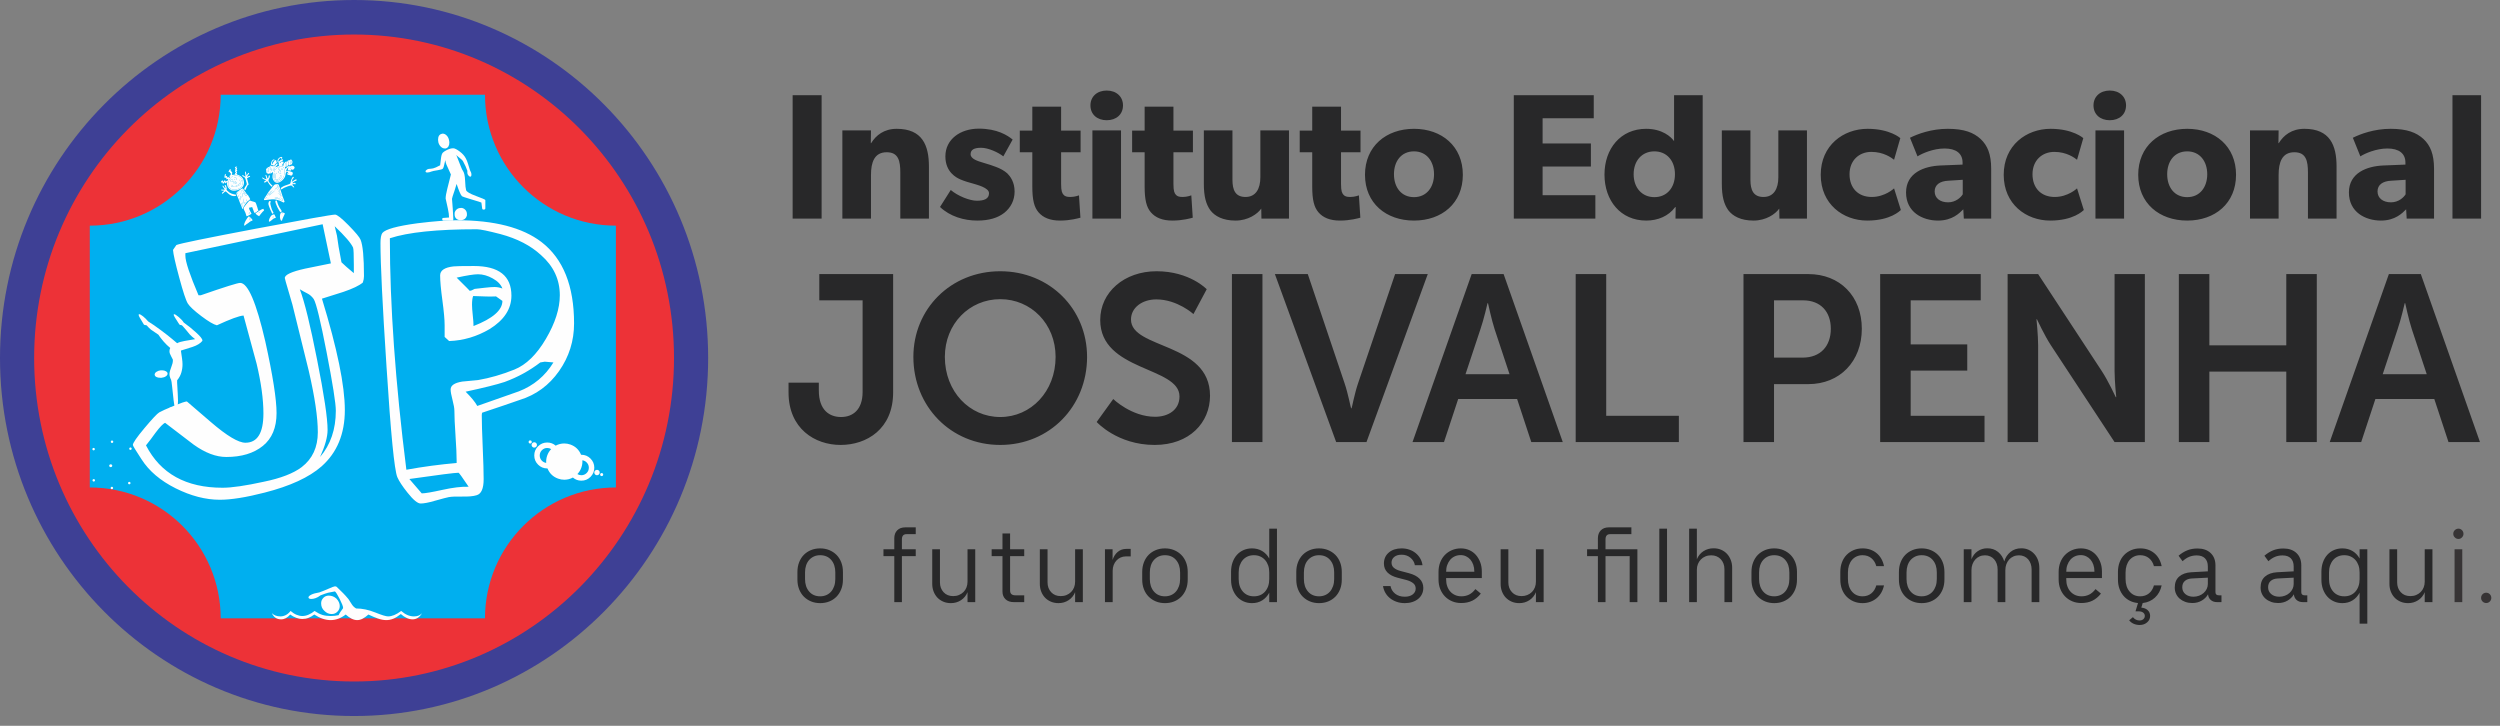 <svg width="217" height="63" viewBox="0 0 217 63" fill="none" xmlns="http://www.w3.org/2000/svg">
<rect x="0" y="0" width="217" height="63" fill="#808080" stroke="none"/>
<path fill-rule="evenodd" clip-rule="evenodd" d="M30.411 2.237C13.736 2.237 0.219 15.145 0.219 31.068C0.219 46.991 13.736 59.898 30.411 59.898C47.085 59.898 60.602 46.991 60.602 31.068C60.602 15.145 47.085 2.237 30.411 2.237Z" fill="#ED3237"/>
<path d="M61.468 31.075C61.468 13.918 47.703 0 30.734 0C13.764 0 0 13.918 0 31.075C0 48.234 13.764 62.151 30.734 62.151C47.703 62.151 61.468 48.234 61.468 31.075ZM58.504 31.075C58.504 46.579 46.067 59.154 30.734 59.154C15.401 59.154 2.964 46.579 2.964 31.075C2.964 15.572 15.401 2.997 30.734 2.997C46.067 2.997 58.504 15.572 58.504 31.075Z" fill="#3E4095"/>
<path d="M19.156 8.224C19.156 14.498 14.068 19.587 7.794 19.587C7.794 27.162 7.794 34.737 7.794 42.312C14.068 42.312 19.156 47.401 19.156 53.674C26.803 53.674 34.45 53.674 42.097 53.674C42.097 47.401 47.186 42.312 53.46 42.312C53.46 34.737 53.46 27.162 53.46 19.587C47.186 19.587 42.097 14.498 42.097 8.224C34.45 8.224 26.803 8.224 19.156 8.224Z" fill="#00AFEF"/>
<path d="M31.593 23.969C31.593 24.143 31.56 24.328 31.495 24.523C31.191 24.784 30.627 25.055 29.802 25.337C29.172 25.533 28.553 25.728 27.945 25.924C29.269 30.244 29.932 33.468 29.932 35.595C29.932 37.658 29.259 39.286 27.913 40.48C26.827 41.435 25.177 42.195 22.963 42.76C21.356 43.172 20.064 43.379 19.087 43.379C17.85 43.379 16.569 43.047 15.245 42.385C13.92 41.723 12.933 40.882 12.281 39.861C11.782 39.101 11.532 38.689 11.532 38.624C11.532 38.45 11.869 37.962 12.542 37.158C13.215 36.355 13.643 35.899 13.828 35.791C14.013 35.682 14.425 35.498 15.066 35.237C15.706 34.976 16.091 34.846 16.222 34.846C16.222 34.846 16.916 35.444 18.306 36.637C19.695 37.832 20.694 38.429 21.302 38.429C22.344 38.429 22.865 37.582 22.865 35.888C22.865 34.673 22.669 33.24 22.279 31.59C21.91 30.2 21.53 28.8 21.139 27.389C20.77 27.41 19.999 27.693 18.827 28.235C18.544 28.17 18.094 27.905 17.475 27.438C16.857 26.971 16.466 26.607 16.303 26.347C16.14 26.086 15.89 25.332 15.554 24.084C15.217 22.835 15.038 22.037 15.017 21.69L15.31 21.267C15.614 21.136 17.915 20.664 22.214 19.85C26.512 19.036 28.803 18.628 29.085 18.628C29.259 18.628 29.649 18.938 30.258 19.556C30.865 20.175 31.213 20.593 31.299 20.811C31.495 21.288 31.593 22.341 31.593 23.969ZM30.713 23.709V22.992C30.713 22.124 30.692 21.625 30.648 21.494C30.474 21.104 29.943 20.485 29.052 19.638L29.248 20.452C29.313 20.995 29.443 21.766 29.639 22.765C29.856 22.982 30.214 23.297 30.713 23.709ZM29.15 35.65C29.15 35.02 28.884 33.332 28.352 30.591C27.82 27.85 27.446 26.303 27.229 25.956C27.077 25.739 26.892 25.576 26.675 25.468C26.458 25.359 26.241 25.239 26.024 25.109C26.436 26.195 26.936 28.23 27.522 31.215C28.13 34.26 28.434 36.295 28.434 37.316C28.434 37.924 28.217 38.711 27.782 39.666C28.694 38.602 29.15 37.261 29.15 35.65ZM28.721 22.862L28.005 19.464L16.091 21.977V22.206C16.091 22.705 16.471 23.85 17.231 25.63H17.426C19.489 24.913 20.629 24.556 20.846 24.556C21.519 24.556 22.246 26.249 23.028 29.636C23.679 32.588 24.005 34.662 24.005 35.856C24.005 37.115 23.609 38.065 22.816 38.705C22.024 39.346 20.965 39.666 19.641 39.666C18.751 39.666 17.806 39.308 16.808 38.592C15.983 37.962 15.158 37.332 14.333 36.702C14.159 36.768 13.877 37.061 13.486 37.582C13.225 37.951 12.954 38.309 12.672 38.657C13.931 41.11 16.145 42.336 19.315 42.336C20.119 42.336 21.313 42.163 22.898 41.815C24.374 41.512 25.47 41.088 26.187 40.545C27.12 39.829 27.587 38.819 27.587 37.517C27.587 36.236 27.326 34.466 26.805 32.209C26.371 30.45 25.937 28.692 25.503 26.933C25.481 26.781 25.34 26.271 25.079 25.402C24.84 24.599 24.721 24.176 24.721 24.132C24.721 23.85 25.308 23.578 26.48 23.318C27.212 23.166 27.961 23.014 28.721 22.862ZM49.829 28.073C49.829 29.593 49.395 30.971 48.527 32.209C47.658 33.446 46.518 34.282 45.108 34.716C44.369 34.977 43.284 35.346 41.851 35.823C41.829 35.888 41.818 35.964 41.818 36.051C41.818 36.659 41.845 37.582 41.9 38.819C41.954 40.057 41.981 40.979 41.981 41.587C41.981 42.413 41.775 42.879 41.362 42.988C41.08 43.075 40.667 43.113 40.125 43.102C39.582 43.091 39.191 43.107 38.952 43.15C38.822 43.172 38.409 43.281 37.715 43.476C37.194 43.628 36.792 43.704 36.51 43.704C36.249 43.704 35.869 43.389 35.37 42.76C34.936 42.217 34.643 41.772 34.491 41.425C34.23 40.817 33.916 37.603 33.547 31.785C33.199 26.466 33.025 22.906 33.025 21.104C33.025 20.669 33.08 20.376 33.188 20.224C33.449 19.899 34.469 19.617 36.249 19.378C37.661 19.204 38.8 19.117 39.669 19.117C42.904 19.117 45.346 19.747 46.996 21.006C48.885 22.46 49.829 24.816 49.829 28.073ZM48.038 31.459L47.289 31.394L46.898 31.459C45.965 32.176 44.934 32.74 43.805 33.153C43.153 33.37 42.024 33.652 40.418 34C40.917 34.499 41.254 34.911 41.427 35.237C42.643 34.803 43.848 34.38 45.042 33.967C46.323 33.468 47.322 32.632 48.038 31.459ZM48.592 25.63C48.592 24.263 48.049 23.101 46.964 22.146C46.073 21.321 44.901 20.713 43.447 20.322C42.361 20.04 41.677 19.899 41.395 19.899C37.943 19.899 35.424 20.159 33.84 20.68C33.84 26.499 34.317 33.197 35.273 40.773C36.705 40.512 38.16 40.317 39.636 40.187V39.959C39.636 39.482 39.603 38.765 39.538 37.81C39.474 36.855 39.441 36.138 39.441 35.661C39.441 35.444 39.387 35.129 39.278 34.716C39.169 34.303 39.115 34 39.115 33.804C39.115 33.457 39.452 33.229 40.125 33.12C40.581 33.077 41.037 33.034 41.493 32.99C42.513 32.816 43.566 32.513 44.651 32.078C45.672 31.666 46.584 30.776 47.387 29.408C48.19 28.04 48.592 26.781 48.592 25.63ZM40.678 42.25C40.136 41.441 39.843 41.034 39.799 41.034C39.495 41.034 38.073 41.213 35.533 41.577C36.249 42.407 36.608 42.825 36.608 42.825C36.89 42.825 37.487 42.722 38.399 42.521C39.311 42.32 40.071 42.228 40.678 42.25ZM44.391 25.663C44.391 26.814 43.761 27.78 42.502 28.561C41.395 29.213 40.222 29.56 38.985 29.603L38.594 29.245C38.594 29.224 38.594 28.887 38.594 28.235C38.594 27.758 38.529 27.036 38.399 26.07C38.268 25.104 38.203 24.382 38.203 23.904C38.203 23.47 38.594 23.209 39.376 23.123C39.528 23.101 40.114 23.09 41.134 23.09C43.305 23.09 44.391 23.948 44.391 25.663ZM43.609 25.044C43.479 24.697 43.197 24.404 42.763 24.165C42.334 23.926 41.91 23.806 41.493 23.806C41.14 23.806 40.521 23.904 39.636 24.1C40.407 24.859 40.782 25.239 40.76 25.239C40.874 25.239 41.015 25.185 41.194 25.077C41.324 25.055 41.612 25.022 42.051 24.979C42.426 24.936 42.714 24.913 42.914 24.913C43.159 24.913 43.387 24.957 43.609 25.044ZM43.609 26.119L43.056 25.728C42.622 25.75 41.959 25.739 41.069 25.695C41.004 25.869 40.971 26.119 40.971 26.444C40.971 26.662 40.993 26.971 41.037 27.372C41.08 27.774 41.102 28.084 41.102 28.301C42.773 27.649 43.609 26.922 43.609 26.119Z" fill="#FEFEFE"/>
<path d="M29.296 53.084C29.425 52.955 29.49 52.794 29.49 52.601C29.49 52.379 29.393 52.164 29.199 51.956C29.005 51.785 28.786 51.699 28.542 51.699C28.348 51.699 28.188 51.765 28.062 51.898C27.937 52.03 27.874 52.186 27.874 52.365C27.874 52.637 27.967 52.855 28.154 53.02C28.334 53.206 28.545 53.299 28.79 53.299C28.998 53.299 29.167 53.227 29.296 53.084ZM31.979 53.341C32.316 53.499 32.582 53.612 32.776 53.678C33.049 53.776 33.297 53.825 33.52 53.825C33.735 53.825 33.94 53.785 34.134 53.706C34.328 53.63 34.547 53.492 34.791 53.299C35.143 53.606 35.484 53.76 35.814 53.76C35.972 53.76 36.121 53.716 36.261 53.628C36.402 53.54 36.526 53.406 36.633 53.224C36.475 53.41 36.242 53.503 35.933 53.503C35.746 53.503 35.561 53.465 35.378 53.39C35.195 53.315 35.01 53.195 34.823 53.03C34.601 53.195 34.398 53.315 34.214 53.39C34.031 53.465 33.853 53.503 33.681 53.503C33.502 53.503 33.128 53.388 32.561 53.159C31.993 52.93 31.444 52.815 30.912 52.815C30.761 52.73 30.638 52.612 30.541 52.461C30.444 52.311 30.345 52.157 30.244 51.999C30.072 51.792 29.921 51.624 29.792 51.495C29.598 51.294 29.407 51.108 29.221 50.936C29.185 50.908 29.134 50.894 29.07 50.894C29.012 50.894 28.822 50.965 28.499 51.108C28.24 51.223 27.982 51.327 27.723 51.42C27.414 51.47 27.179 51.536 27.017 51.618C26.856 51.7 26.775 51.778 26.775 51.849C26.775 51.942 26.858 51.989 27.023 51.989C27.131 51.989 27.253 51.965 27.389 51.919C27.526 51.873 27.669 51.792 27.82 51.677C28.115 51.563 28.33 51.488 28.466 51.452C28.668 51.416 28.869 51.377 29.07 51.334C29.149 51.384 29.287 51.604 29.485 51.992C29.682 52.382 29.781 52.638 29.781 52.758C29.781 52.772 29.779 52.785 29.776 52.796C29.772 52.806 29.767 52.815 29.759 52.822C29.695 52.914 29.628 53.007 29.56 53.098C29.492 53.191 29.436 53.29 29.393 53.395C29.185 53.445 28.955 53.47 28.703 53.47C28.431 53.47 28.19 53.438 27.982 53.374C27.773 53.308 27.547 53.195 27.303 53.03C27.152 53.159 26.983 53.265 26.796 53.347C26.61 53.429 26.427 53.47 26.247 53.47C26.082 53.47 25.913 53.435 25.741 53.363C25.568 53.292 25.396 53.181 25.223 53.03C25.094 53.195 24.954 53.315 24.803 53.39C24.652 53.465 24.498 53.503 24.34 53.503C24.031 53.503 23.783 53.41 23.597 53.224C23.762 53.581 24.031 53.76 24.405 53.76C24.685 53.76 24.947 53.621 25.191 53.341C25.363 53.467 25.541 53.564 25.724 53.63C25.908 53.696 26.075 53.728 26.225 53.728C26.419 53.728 26.603 53.696 26.775 53.63C26.947 53.564 27.116 53.467 27.281 53.341C27.77 53.664 28.244 53.825 28.703 53.825C29.149 53.825 29.584 53.664 30.007 53.341C30.366 53.664 30.697 53.825 30.998 53.825C31.164 53.825 31.323 53.784 31.478 53.701C31.632 53.619 31.799 53.499 31.979 53.341Z" fill="#FEFEFE"/>
<path d="M38.337 11.619C38.35 11.612 38.365 11.608 38.381 11.604C38.396 11.601 38.414 11.6 38.433 11.6C38.547 11.6 38.655 11.649 38.757 11.747C38.858 11.846 38.928 11.971 38.966 12.123C38.979 12.193 38.989 12.244 38.995 12.276C39.001 12.308 39.004 12.34 39.004 12.371C39.004 12.644 38.903 12.816 38.699 12.885H38.595C38.48 12.885 38.373 12.838 38.271 12.739C38.169 12.642 38.096 12.517 38.052 12.367L38.023 12.139C38.023 11.842 38.128 11.669 38.337 11.619ZM40.426 13.736C40.503 13.869 40.568 14.031 40.625 14.222C40.682 14.412 40.739 14.597 40.795 14.775C40.877 14.908 40.919 15.035 40.919 15.155C40.919 15.276 40.885 15.336 40.817 15.336C40.768 15.336 40.714 15.3 40.655 15.227C40.597 15.153 40.566 15.082 40.566 15.013V14.822C40.516 14.676 40.463 14.546 40.409 14.431C40.355 14.317 40.281 14.168 40.185 13.984C40.154 13.927 40.065 13.841 39.919 13.727C39.747 13.594 39.642 13.501 39.605 13.451C39.674 13.628 39.807 13.965 40.004 14.46C40.068 14.631 40.131 14.762 40.195 14.851C40.297 14.997 40.355 15.273 40.371 15.679C40.387 16.085 40.416 16.36 40.457 16.503C40.498 16.646 40.787 16.816 41.323 17.013C41.86 17.209 42.128 17.327 42.128 17.365V18.079C42.128 18.156 42.078 18.193 41.976 18.193C41.9 18.193 41.858 18.159 41.852 18.089L41.785 17.584C41.785 17.571 41.511 17.484 40.962 17.322C40.412 17.16 40.122 17.06 40.09 17.022C40.033 16.965 39.965 16.841 39.885 16.65C39.806 16.46 39.722 16.232 39.633 15.965C39.595 16.111 39.541 16.289 39.471 16.498C39.312 16.955 39.233 17.209 39.233 17.26C39.246 17.406 39.268 17.694 39.3 18.123C39.331 18.554 39.347 18.835 39.347 18.966C39.347 19.03 39.346 19.071 39.342 19.093C39.339 19.116 39.331 19.136 39.319 19.156H38.509C38.426 19.156 38.385 19.113 38.385 19.026C38.385 18.954 38.414 18.917 38.471 18.917L38.976 18.879C38.976 18.676 38.944 18.428 38.881 18.136C38.817 17.844 38.75 17.543 38.681 17.232C38.681 17.047 38.728 16.768 38.823 16.393C39.02 15.606 39.125 15.19 39.138 15.146C38.922 14.676 38.792 14.387 38.747 14.279C38.703 14.171 38.671 14.044 38.652 13.898C38.633 13.949 38.604 14.071 38.566 14.265C38.528 14.458 38.487 14.582 38.442 14.636C38.398 14.69 38.241 14.738 37.971 14.779C37.701 14.82 37.533 14.855 37.466 14.884C37.399 14.913 37.333 14.935 37.266 14.95C37.2 14.966 37.144 14.974 37.099 14.974C36.992 14.974 36.938 14.943 36.938 14.879C36.938 14.822 36.98 14.768 37.066 14.717C37.152 14.667 37.274 14.641 37.433 14.641C37.522 14.641 37.658 14.603 37.843 14.527C37.957 14.476 38.077 14.415 38.204 14.346C38.23 14.124 38.257 13.903 38.285 13.684C38.314 13.465 38.368 13.317 38.447 13.241C38.526 13.165 38.645 13.089 38.804 13.012C39.007 12.917 39.185 12.87 39.338 12.87C39.465 12.87 39.65 12.962 39.896 13.146C40.142 13.33 40.319 13.527 40.426 13.736ZM39.871 19.108C39.598 19.044 39.461 18.878 39.461 18.608V18.473C39.493 18.346 39.558 18.243 39.654 18.166C39.75 18.089 39.862 18.051 39.99 18.051H40.106C40.233 18.082 40.336 18.146 40.412 18.241C40.49 18.337 40.528 18.448 40.528 18.574V18.698C40.452 18.971 40.274 19.108 39.995 19.108H39.871Z" fill="#FEFEFE"/>
<path d="M13.423 32.525C13.423 32.429 13.473 32.347 13.575 32.277C13.677 32.207 13.8 32.162 13.947 32.143H14.07C14.197 32.143 14.308 32.172 14.403 32.227C14.499 32.285 14.547 32.35 14.547 32.424C14.547 32.513 14.499 32.591 14.403 32.659C14.308 32.729 14.181 32.772 14.023 32.791H13.918C13.778 32.791 13.664 32.769 13.575 32.723C13.486 32.677 13.435 32.61 13.423 32.525ZM12.137 27.583C12.067 27.464 12.032 27.377 12.032 27.321C12.032 27.308 12.037 27.299 12.046 27.293C12.056 27.286 12.067 27.28 12.08 27.273C12.15 27.273 12.262 27.335 12.418 27.459C12.573 27.583 12.721 27.731 12.861 27.9C13.165 28.085 13.534 28.338 13.965 28.661C14.34 28.94 14.664 29.192 14.937 29.421C15.083 29.546 15.229 29.67 15.375 29.791C15.508 29.715 15.716 29.651 15.999 29.6C16.282 29.549 16.594 29.495 16.937 29.438C16.753 29.299 16.597 29.162 16.471 29.029C16.242 28.743 16.032 28.496 15.842 28.286C15.797 28.235 15.746 28.21 15.689 28.21H15.651C15.607 28.191 15.578 28.175 15.566 28.162L15.185 27.561C15.109 27.433 15.07 27.351 15.07 27.313C15.089 27.288 15.105 27.273 15.118 27.273C15.188 27.273 15.318 27.356 15.511 27.518C15.704 27.68 15.851 27.84 15.953 27.999C16.351 28.285 16.702 28.567 17.005 28.847C17.378 29.183 17.566 29.415 17.566 29.542V29.589C17.393 29.805 17.107 29.98 16.709 30.113C16.375 30.221 16.042 30.326 15.709 30.427V30.485C15.74 30.694 15.77 30.899 15.799 31.099C15.828 31.299 15.842 31.475 15.842 31.628C15.842 31.875 15.807 32.115 15.737 32.347C15.669 32.579 15.546 32.801 15.375 33.01V33.229C15.375 33.343 15.392 33.664 15.429 34.191C15.444 34.4 15.451 34.594 15.451 34.772C15.451 34.962 15.435 35.153 15.403 35.343C15.403 35.426 15.375 35.467 15.318 35.467H14.794C14.762 35.467 14.737 35.464 14.718 35.458C14.699 35.451 14.68 35.442 14.661 35.429C14.699 35.404 14.734 35.388 14.766 35.382C14.867 35.35 15.001 35.334 15.165 35.334C15.109 35.099 15.035 34.526 14.947 33.618C14.909 33.235 14.877 33.02 14.851 32.969C14.756 32.785 14.709 32.616 14.709 32.464C14.709 32.329 14.775 32.088 14.909 31.739C14.972 31.574 15.004 31.443 15.004 31.348V31.215C14.989 31.169 14.937 31.067 14.847 30.908C14.755 30.75 14.709 30.61 14.709 30.489C14.709 30.394 14.731 30.299 14.775 30.203C14.572 30.039 14.378 29.848 14.194 29.636C14.01 29.423 13.861 29.227 13.747 29.05C13.347 28.781 13.131 28.635 13.099 28.61C12.984 28.515 12.861 28.391 12.727 28.238C12.708 28.232 12.685 28.227 12.656 28.224C12.627 28.221 12.604 28.216 12.585 28.21C12.54 28.21 12.508 28.197 12.489 28.172L12.137 27.583Z" fill="#FEFEFE"/>
<path fill-rule="evenodd" clip-rule="evenodd" d="M9.61 40.301C9.538 40.301 9.478 40.356 9.478 40.424C9.478 40.492 9.538 40.547 9.61 40.547C9.684 40.547 9.743 40.492 9.743 40.424C9.743 40.356 9.684 40.301 9.61 40.301Z" fill="#FEFEFE"/>
<path fill-rule="evenodd" clip-rule="evenodd" d="M11.222 41.824C11.281 41.824 11.329 41.872 11.329 41.931C11.329 41.99 11.281 42.038 11.222 42.038C11.163 42.038 11.115 41.99 11.115 41.931C11.115 41.872 11.163 41.824 11.222 41.824Z" fill="#FEFEFE"/>
<path fill-rule="evenodd" clip-rule="evenodd" d="M11.322 38.84C11.382 38.84 11.43 38.888 11.43 38.947C11.43 39.006 11.382 39.054 11.322 39.054C11.264 39.054 11.216 39.006 11.216 38.947C11.216 38.888 11.264 38.84 11.322 38.84Z" fill="#FEFEFE"/>
<path fill-rule="evenodd" clip-rule="evenodd" d="M9.724 38.236C9.783 38.236 9.831 38.284 9.831 38.343C9.831 38.402 9.783 38.45 9.724 38.45C9.665 38.45 9.617 38.402 9.617 38.343C9.617 38.284 9.665 38.236 9.724 38.236Z" fill="#FEFEFE"/>
<path fill-rule="evenodd" clip-rule="evenodd" d="M8.137 41.584C8.197 41.584 8.245 41.633 8.245 41.692C8.245 41.751 8.197 41.799 8.137 41.799C8.078 41.799 8.03 41.751 8.03 41.692C8.03 41.633 8.078 41.584 8.137 41.584Z" fill="#FEFEFE"/>
<path fill-rule="evenodd" clip-rule="evenodd" d="M9.711 42.252C9.77 42.252 9.818 42.3 9.818 42.359C9.818 42.418 9.77 42.466 9.711 42.466C9.652 42.466 9.604 42.418 9.604 42.359C9.604 42.3 9.652 42.252 9.711 42.252Z" fill="#FEFEFE"/>
<path fill-rule="evenodd" clip-rule="evenodd" d="M8.125 38.878C8.184 38.878 8.232 38.926 8.232 38.985C8.232 39.044 8.184 39.092 8.125 39.092C8.066 39.092 8.018 39.044 8.018 38.985C8.018 38.926 8.066 38.878 8.125 38.878Z" fill="#FEFEFE"/>
<path fill-rule="evenodd" clip-rule="evenodd" d="M25.028 15.114C25.008 15.022 25.009 15.06 25.086 15.024C25.065 15.188 25.095 14.998 25.028 15.114ZM24.7 14.921C24.698 15.228 24.61 15.482 24.35 15.665C23.641 16.163 23.592 14.889 24.005 14.614C24.154 14.515 24.302 14.377 24.54 14.467C24.675 14.519 24.702 14.77 24.7 14.921ZM25.201 14.693C25.21 14.592 25.192 14.63 25.253 14.583C25.252 14.617 25.265 14.603 25.25 14.639C25.229 14.687 25.245 14.654 25.201 14.693ZM23.465 14.983C23.463 14.921 23.456 14.947 23.482 14.905C23.483 14.905 23.518 14.899 23.507 14.948C23.494 15.005 23.494 14.952 23.465 14.983ZM25.329 14.542C25.295 14.45 25.321 14.51 25.329 14.478C25.331 14.482 25.344 14.476 25.341 14.511C25.341 14.516 25.329 14.542 25.329 14.542ZM24.854 14.439C24.838 14.335 24.815 14.282 24.769 14.209C24.79 14.159 24.813 14.108 24.9 14.107C24.893 14.236 24.853 14.303 24.888 14.464C25.117 14.367 24.905 14.097 25.076 13.996C25.037 14.095 24.989 14.243 25.06 14.353C25.171 14.368 25.138 14.322 25.21 14.297C25.288 14.27 25.303 14.312 25.356 14.195C25.429 14.032 25.365 13.923 25.269 13.84C25.127 13.874 25.203 13.911 25.078 13.915C24.983 13.919 24.961 13.967 24.935 14.034C24.682 14.019 24.823 14.069 24.611 14.21L24.619 14.374L24.458 14.359L24.511 14.283C24.529 14.258 24.519 14.275 24.535 14.247C24.55 14.222 24.54 14.233 24.553 14.207C24.608 14.101 24.642 14.149 24.588 14.03C24.398 14.004 24.401 14.1 24.288 14.157C24.279 14.05 24.342 14.066 24.439 14.014C24.686 13.881 24.558 13.73 24.324 13.919C24.225 13.999 24.276 14.031 24.148 14.021C24.152 13.877 24.252 13.72 24.421 13.696C24.391 13.762 24.396 13.741 24.423 13.791C24.477 13.769 24.484 13.783 24.496 13.721C24.545 13.468 23.976 13.732 24.098 14.08L24.204 14.111C24.199 14.161 24.2 14.222 24.197 14.266C24.187 14.417 24.192 14.288 24.239 14.389L23.897 14.528C23.928 14.408 24.152 14.329 24.087 14.201C24.063 14.178 24.028 14.197 24.003 14.216C23.925 14.271 23.893 14.39 23.816 14.448C23.804 14.237 23.952 14.237 24.029 14.1C24.023 13.973 24.034 14.107 24.01 14.052C23.948 13.915 24.018 13.988 23.954 13.884C23.733 13.95 23.677 14.217 23.623 14.268C23.584 14.222 23.608 14.136 23.629 14.071C23.654 13.994 23.672 13.953 23.76 13.918C23.801 13.877 23.708 13.908 23.769 13.921C23.847 13.938 23.861 13.885 23.807 13.846C23.613 13.788 23.475 14.193 23.547 14.309C23.619 14.427 23.707 14.242 23.746 14.375C23.775 14.473 23.691 14.419 23.615 14.418C23.503 14.418 23.605 14.44 23.504 14.364C23.41 14.396 23.394 14.451 23.37 14.532C23.297 14.507 23.336 14.496 23.263 14.499C23.155 14.643 23.298 14.534 23.099 14.658C23.074 14.85 23.078 15.033 23.28 15.078C23.361 15.095 23.312 15.087 23.37 15.064C23.505 15.011 23.47 15.101 23.595 15.009C23.68 14.947 23.604 14.972 23.702 14.93C23.7 15.15 23.575 15.328 23.712 15.605C23.987 16.158 24.552 15.703 24.71 15.392C24.855 15.11 24.716 14.915 24.981 14.909C25.021 14.908 25.01 14.908 25.034 14.916C24.998 14.988 24.887 15.025 24.972 15.186C25.059 15.194 25.058 15.162 25.144 15.206C25.215 15.243 25.237 15.251 25.345 15.228C25.56 14.883 25.242 14.911 25.046 14.836C24.928 14.791 24.919 14.851 24.821 14.89C24.804 14.776 24.814 14.884 24.834 14.836L24.897 14.677C24.942 14.602 24.976 14.579 25.041 14.512C25.028 14.561 24.981 14.67 24.992 14.723C25.007 14.803 25.008 14.795 25.137 14.803C25.193 14.806 25.193 14.811 25.252 14.807C25.282 14.766 25.303 14.712 25.327 14.657C25.385 14.72 25.33 14.704 25.406 14.755L25.486 14.693C25.719 14.489 25.41 14.347 25.298 14.393C25.224 14.422 25.252 14.446 25.158 14.438C25.09 14.432 25.069 14.402 24.989 14.445C24.919 14.483 24.819 14.618 24.802 14.662C24.765 14.602 24.728 14.556 24.722 14.478C24.794 14.493 24.816 14.48 24.854 14.439ZM23.723 14.851C23.746 14.742 23.784 14.662 23.772 14.527C23.796 14.549 23.773 14.522 23.806 14.566L23.85 14.628C23.85 14.625 23.856 14.635 23.859 14.639C23.815 14.716 23.788 14.784 23.723 14.851ZM23.575 14.857C23.549 14.744 23.564 14.668 23.6 14.589C23.619 14.715 23.647 14.775 23.575 14.857ZM23.202 14.969C23.132 14.883 23.131 14.796 23.177 14.71L23.202 14.969ZM23.303 14.766C23.296 14.671 23.247 14.732 23.287 14.585C23.405 14.656 23.346 14.84 23.314 14.89C23.288 14.932 23.317 14.894 23.273 14.932C23.249 14.832 23.308 14.841 23.303 14.766ZM24.762 14.315C24.775 14.381 24.785 14.335 24.757 14.389C24.736 14.352 24.744 14.353 24.762 14.315ZM23.441 14.782C23.419 14.649 23.432 14.53 23.494 14.447C23.548 14.516 23.478 14.723 23.441 14.782ZM25.185 14.013C25.208 13.985 25.225 13.95 25.271 13.935C25.349 14.064 25.289 14.138 25.242 14.209C25.193 14.153 25.211 14.106 25.185 14.013Z" fill="#FEFEFE"/>
<path fill-rule="evenodd" clip-rule="evenodd" d="M24.485 17.222L24.576 17.428C24.491 17.416 24.427 17.365 24.335 17.346L24.407 17.277C24.442 17.253 24.454 17.245 24.485 17.222ZM24.122 17.158C24.112 17.178 24.077 17.178 24.138 17.244C24.265 17.218 24.247 17.182 24.346 17.149C24.329 17.178 24.316 17.189 24.296 17.221C24.281 17.248 24.296 17.225 24.28 17.259C24.26 17.302 24.279 17.275 24.251 17.309C24.111 17.236 23.928 17.24 23.829 17.192C23.88 17.145 23.884 17.189 23.95 17.161C23.987 17.146 23.994 17.113 24.055 17.094C24.053 17.098 24.009 17.097 24.054 17.142C24.086 17.175 24.036 17.167 24.122 17.158ZM23.239 17.255C23.245 17.233 23.239 17.231 23.261 17.215C23.3 17.185 23.275 17.205 23.301 17.195L23.239 17.255ZM23.039 17.261C23.07 17.159 23.067 17.145 23.191 17.11L23.039 17.261ZM24.342 16.777C24.365 16.855 24.437 16.979 24.407 17.049C24.361 17.045 24.388 17.067 24.373 17.029L24.365 16.986C24.364 16.982 24.361 16.976 24.36 16.971C24.346 16.922 24.364 17 24.349 16.941L24.332 16.861L24.232 16.88C24.314 16.79 24.264 16.826 24.342 16.777ZM24.178 16.372C24.213 16.355 24.202 16.369 24.223 16.369L24.326 16.747C24.209 16.733 24.203 16.797 24.102 16.845C24.168 16.781 24.242 16.75 24.275 16.651C24.214 16.617 24.225 16.628 24.151 16.645C24.183 16.624 24.207 16.591 24.236 16.569C24.2 16.504 24.235 16.531 24.168 16.492C24.105 16.456 24.104 16.488 24.09 16.466C24.085 16.459 24.077 16.463 24.071 16.462L24.178 16.372ZM23.35 16.914C23.483 16.831 23.698 16.639 23.911 16.503L23.402 16.959C23.377 16.941 23.368 16.931 23.35 16.914ZM23.377 16.658C23.54 16.675 23.446 16.652 23.685 16.506C23.608 16.581 23.512 16.666 23.431 16.747C23.381 16.797 23.336 16.824 23.302 16.866C23.242 16.941 23.296 16.897 23.265 16.943C23.247 16.97 23.222 16.979 23.19 16.993C23.248 16.884 23.333 16.771 23.377 16.658ZM24.037 16.278C24.143 16.201 24.096 16.2 24.052 16.139C24.092 16.1 24.055 16.137 24.077 16.099C24.078 16.096 24.084 16.093 24.084 16.086C24.085 16.079 24.089 16.077 24.093 16.072L24.176 16.252L23.818 16.471C23.863 16.424 23.894 16.39 23.953 16.341C23.986 16.314 24.002 16.303 24.037 16.278ZM22.919 17.366C23.001 17.396 23.622 17.255 23.877 17.314C24.022 17.347 24.14 17.367 24.271 17.414C24.405 17.462 24.544 17.569 24.636 17.58L24.701 17.508C24.684 17.408 24.572 17.175 24.53 17.054C24.475 16.898 24.425 16.727 24.376 16.567C24.321 16.384 24.283 16.265 24.211 16.096C24.165 15.989 24.16 15.98 24.041 15.986C23.794 15.998 23.847 16.001 23.555 16.351L23.305 16.663C23.223 16.775 23.175 16.894 23.094 17.002C23.038 17.078 22.885 17.28 22.919 17.366Z" fill="#FEFEFE"/>
<path fill-rule="evenodd" clip-rule="evenodd" d="M20.317 15.976C20.282 15.911 20.287 15.778 20.282 15.696C20.377 15.71 20.513 15.794 20.576 15.872C20.558 15.89 20.571 15.883 20.538 15.901L20.317 15.976ZM20.985 15.682C20.982 15.687 20.975 15.687 20.974 15.694C20.973 15.707 20.927 15.716 20.915 15.807C20.893 15.977 20.923 16.022 20.613 16.155C20.309 16.285 20.349 16.214 20.158 16.194C20.069 16.184 20.055 16.235 20.064 16.049C20.143 16.057 20.095 16.049 20.146 16.085C20.191 16.117 20.225 16.181 20.386 16.156C20.486 16.141 20.651 16.062 20.722 16.005C21.032 15.755 20.676 15.601 20.836 15.607C20.871 15.608 20.956 15.658 20.985 15.682ZM20.204 15.76C20.108 15.788 20.025 15.809 20.004 15.699C19.988 15.61 20.042 15.576 20.122 15.557C20.217 15.61 20.237 15.647 20.204 15.76ZM20.305 15.454C20.34 15.429 20.385 15.404 20.438 15.39L20.504 15.436C20.535 15.532 20.552 15.62 20.428 15.627C20.336 15.632 20.311 15.542 20.305 15.454ZM21.074 15.896C21.112 15.498 20.785 15.251 20.502 15.238C20.406 15.233 20.262 15.258 20.198 15.291C20.051 15.365 19.844 15.659 19.818 15.812C19.662 16.736 21.007 16.603 21.074 15.896Z" fill="#FEFEFE"/>
<path fill-rule="evenodd" clip-rule="evenodd" d="M21.598 18.577C21.597 18.539 21.602 18.516 21.614 18.481C21.638 18.409 21.615 18.45 21.661 18.402L21.705 18.526L21.598 18.577ZM21.399 18.773C21.456 18.778 21.771 18.613 21.831 18.558C21.78 18.41 21.621 18.224 21.61 18.034L21.889 17.975L22.073 18.468C22.144 18.487 22.162 18.456 22.179 18.449C22.216 18.434 22.257 18.424 22.269 18.416C22.333 18.369 22.271 18.337 22.353 18.321C22.353 18.321 22.413 18.322 22.431 18.319C22.425 18.286 22.229 17.618 22.178 17.575C22.134 17.537 21.925 17.482 21.86 17.465C21.685 17.417 21.717 17.343 21.554 17.517C21.483 17.592 21.176 17.968 21.155 18.021C21.119 18.117 21.214 18.297 21.264 18.385C21.341 18.521 21.346 18.646 21.399 18.773Z" fill="#FEFEFE"/>
<path fill-rule="evenodd" clip-rule="evenodd" d="M21.248 17.525L21.295 17.598L21.201 17.718L21.248 17.525ZM21.371 17.475L21.428 17.287C21.448 17.382 21.437 17.423 21.371 17.475ZM21.041 17.925C21.007 17.842 20.942 17.717 20.942 17.639C21.036 17.653 20.894 17.693 21.058 17.647L21.186 17.203C21.176 17.471 21.087 17.651 21.075 17.78C21.065 17.881 21.119 17.886 21.041 17.925ZM21.145 16.574L21.442 17.02C21.386 17.028 21.369 16.951 21.307 17.016C21.278 16.903 21.265 16.96 21.241 16.887C21.226 16.84 21.235 16.796 21.205 16.72C21.076 16.771 21.064 16.954 21.019 17.076C21.001 17.126 20.993 17.163 20.967 17.21C20.984 17.03 21.091 16.76 21.145 16.574ZM20.836 17.41C20.78 17.275 20.798 17.216 20.891 17.041L20.927 16.989C20.917 17.122 20.844 17.304 20.836 17.41ZM20.718 17.096C20.668 17.038 20.683 17.045 20.712 16.974L20.77 16.851C20.759 16.926 20.735 17.003 20.718 17.096ZM21.049 16.454L21.128 16.567C20.918 16.506 20.96 16.754 20.854 16.897C20.881 16.797 20.898 16.763 20.938 16.679C21.025 16.497 20.957 16.512 21.049 16.454ZM20.549 16.782C20.578 16.752 20.601 16.727 20.646 16.701L20.602 16.861L20.549 16.782ZM20.724 16.677C20.701 16.619 20.704 16.648 20.759 16.625C20.75 16.702 20.755 16.659 20.724 16.677ZM21.068 18.123C21.13 18.085 21.08 18.107 21.121 17.998C21.137 17.956 21.162 17.929 21.187 17.888C21.243 17.797 21.268 17.749 21.336 17.663C21.515 17.44 21.424 17.509 21.615 17.387L21.669 17.337C21.682 17.324 21.703 17.302 21.718 17.287C21.698 17.229 21.658 17.162 21.621 17.104C21.593 17.061 21.596 17.071 21.572 17.023C21.528 16.935 21.58 16.993 21.51 16.936C21.395 16.843 21.363 16.753 21.272 16.625C21.001 16.25 21.111 16.298 20.679 16.592C20.426 16.763 20.498 16.775 20.718 17.306C20.773 17.442 20.821 17.619 20.88 17.727C20.941 17.838 20.964 17.928 20.999 18.035C21.032 18.138 20.989 18.101 21.068 18.123Z" fill="#FEFEFE"/>
<path fill-rule="evenodd" clip-rule="evenodd" d="M23.839 15.037L24.003 15.007C23.991 15.094 23.985 15.047 23.94 15.118C23.874 15.223 23.908 15.449 23.964 15.565C24.09 15.603 24.153 15.578 24.231 15.483C24.352 15.336 24.311 15.28 24.347 15.215C24.42 15.244 24.448 15.254 24.48 15.336C24.255 15.518 24.402 15.446 24.287 15.555C24.086 15.744 23.854 15.678 23.831 15.353C23.827 15.299 23.835 15.044 23.839 15.037ZM24.137 14.952C24.156 14.916 24.269 14.753 24.292 14.752C24.343 14.749 24.396 15.005 24.401 15.064C24.287 15.076 24.233 15.011 24.137 14.952ZM24.476 14.621C24.524 14.664 24.544 14.755 24.463 14.759C24.373 14.763 24.395 14.669 24.476 14.621ZM24.149 14.642C24.207 14.439 24.425 14.609 24.228 14.725C24.177 14.701 24.178 14.712 24.149 14.642ZM24.7 14.921C24.702 14.77 24.675 14.519 24.54 14.467C24.302 14.376 24.154 14.514 24.005 14.614C23.592 14.889 23.641 16.162 24.35 15.665C24.61 15.481 24.698 15.228 24.7 14.921Z" fill="#FEFEFE"/>
<path fill-rule="evenodd" clip-rule="evenodd" d="M21.074 15.896C21.007 16.603 19.662 16.736 19.818 15.812C19.844 15.659 20.051 15.365 20.198 15.292C20.262 15.258 20.406 15.233 20.502 15.238C20.785 15.251 21.112 15.498 21.074 15.896ZM20.386 14.53C20.415 14.623 20.415 14.587 20.468 14.643C20.441 14.702 20.444 14.695 20.394 14.74C20.466 14.908 20.421 14.755 20.396 14.902L20.478 14.964C20.416 15.064 20.354 15.02 20.432 15.139C20.307 15.159 20.252 15.188 20.13 15.177L20.16 14.951L20.085 14.894C20.033 14.806 20.134 14.816 19.991 14.8C20.012 14.755 20.051 14.738 20.02 14.696C19.951 14.604 19.836 14.873 19.84 14.926C19.846 14.93 19.832 14.964 19.961 14.919L19.952 15.03L20.053 15.042C19.989 15.33 20.006 15.148 19.899 15.289C19.922 15.356 19.944 15.328 19.994 15.348C19.935 15.388 19.93 15.398 19.905 15.456C19.859 15.422 19.901 15.467 19.869 15.417C19.86 15.402 19.85 15.372 19.844 15.357L19.717 15.412C19.712 15.282 19.728 15.235 19.581 15.309C19.582 15.209 19.627 15.173 19.576 15.087C19.502 15.12 19.495 15.242 19.487 15.322C19.47 15.482 19.519 15.443 19.634 15.41C19.65 15.492 19.629 15.503 19.676 15.577C19.745 15.561 19.756 15.525 19.796 15.531C19.843 15.689 19.673 15.701 19.58 15.763C19.561 15.678 19.573 15.694 19.524 15.648C19.413 15.689 19.447 15.732 19.374 15.8L19.325 15.651C19.191 15.679 19.091 15.937 19.287 15.806L19.349 15.953C19.466 15.912 19.41 15.881 19.496 15.816L19.536 15.861C19.587 15.915 19.506 15.877 19.598 15.913C19.713 15.846 19.622 15.816 19.727 15.785C19.648 16.081 19.8 16.373 20.067 16.508C20.414 16.684 21.423 16.381 21.124 15.585C21.054 15.399 20.863 15.251 20.686 15.19C20.556 15.146 20.6 15.172 20.53 15.06L20.585 14.967C20.553 14.914 20.556 14.91 20.512 14.887C20.544 14.847 20.562 14.845 20.602 14.799C20.578 14.721 20.579 14.768 20.527 14.703C20.581 14.652 20.575 14.688 20.585 14.611C20.547 14.571 20.593 14.615 20.545 14.582L20.491 14.546C20.518 14.534 20.501 14.548 20.535 14.53L20.588 14.493C20.513 14.419 20.46 14.47 20.386 14.53Z" fill="#FEFEFE"/>
<path fill-rule="evenodd" clip-rule="evenodd" d="M25.492 15.973C25.592 15.956 25.606 15.997 25.653 15.943C25.641 15.905 25.653 15.899 25.598 15.888C25.564 15.881 25.52 15.893 25.48 15.899L25.378 15.907C25.459 15.731 25.692 15.712 25.745 15.654C25.754 15.635 25.789 15.68 25.748 15.602C25.683 15.481 25.368 15.779 25.319 15.791C25.35 15.737 25.348 15.642 25.383 15.565C25.454 15.406 25.547 15.521 25.479 15.345C25.372 15.358 25.336 15.463 25.283 15.601C25.204 15.81 25.238 15.795 25.209 15.897C25.175 16.021 24.785 16.038 24.486 16.235C24.385 16.301 24.356 16.312 24.388 16.441C24.483 16.432 24.555 16.349 24.662 16.301C24.771 16.251 25.22 16.061 25.309 16.112C25.412 16.172 25.404 16.263 25.543 16.274C25.514 16.122 25.414 16.134 25.356 16.029L25.492 15.973Z" fill="#FEFEFE"/>
<path fill-rule="evenodd" clip-rule="evenodd" d="M21.309 15.331C21.182 15.312 21.136 15.182 21.016 15.191C21.037 15.335 21.158 15.327 21.241 15.412C21.308 15.481 21.34 15.664 21.374 15.773C21.444 15.999 21.437 15.987 21.346 16.128C21.28 16.228 21.082 16.445 21.298 16.507C21.333 16.467 21.381 16.311 21.415 16.243C21.54 15.987 21.482 16.11 21.584 16.02L21.442 15.477C21.485 15.447 21.532 15.412 21.589 15.385C21.695 15.336 21.712 15.372 21.706 15.273C21.608 15.239 21.563 15.317 21.455 15.354C21.469 15.192 21.644 15.129 21.624 15.014C21.553 14.989 21.538 15.03 21.5 15.084C21.464 15.134 21.433 15.176 21.401 15.225L21.329 14.879C21.186 14.933 21.331 15.127 21.309 15.331Z" fill="#FEFEFE"/>
<path fill-rule="evenodd" clip-rule="evenodd" d="M19.507 16.46C19.395 16.501 19.261 16.416 19.183 16.479C19.22 16.571 19.287 16.53 19.475 16.549C19.422 16.653 19.2 16.709 19.283 16.809C19.344 16.851 19.407 16.684 19.593 16.607C19.679 16.663 20.005 17.085 20.395 17.016C20.478 17.001 20.488 17 20.506 16.934C20.457 16.877 20.518 16.912 20.424 16.892C20.168 16.835 19.976 16.807 19.728 16.553C19.576 16.398 19.751 16.51 19.637 16.182C19.601 16.076 19.599 16.06 19.501 16.066C19.513 16.153 19.517 16.137 19.548 16.212C19.594 16.321 19.572 16.28 19.57 16.316L19.562 16.352C19.557 16.349 19.55 16.339 19.549 16.343C19.539 16.384 19.416 16.119 19.327 16.103C19.274 16.201 19.416 16.268 19.507 16.46Z" fill="#FEFEFE"/>
<path fill-rule="evenodd" clip-rule="evenodd" d="M21.8 19.079L21.72 19.12C21.701 19.102 21.721 19.133 21.687 19.086L21.642 19C21.622 18.955 21.608 18.924 21.601 18.883C21.657 18.891 21.767 19.005 21.8 19.079ZM21.199 19.588C21.308 19.574 21.306 19.505 21.472 19.411C21.658 19.306 21.579 19.278 21.931 19.122C21.893 19.012 21.681 18.816 21.608 18.775C21.494 18.815 21.119 19.438 21.199 19.588Z" fill="#FEFEFE"/>
<path fill-rule="evenodd" clip-rule="evenodd" d="M23.421 15.337C23.41 15.226 23.394 15.249 23.386 15.239C23.332 15.272 23.352 15.272 23.311 15.318C23.311 15.392 23.285 15.441 23.258 15.5C23.124 15.409 23.199 15.163 23.035 15.182L23.141 15.559C22.919 15.547 22.847 15.396 22.75 15.404C22.773 15.567 23.006 15.581 23.089 15.656C23.027 15.724 22.875 15.741 22.928 15.833C22.933 15.835 22.94 15.831 22.944 15.837L22.994 15.84C23.09 15.825 23.058 15.771 23.204 15.731C23.304 15.907 23.431 16.07 23.554 16.2C23.619 16.183 23.625 16.184 23.663 16.137C23.627 16.084 23.515 16.019 23.358 15.805C23.212 15.606 23.41 15.498 23.421 15.337Z" fill="#FEFEFE"/>
<path fill-rule="evenodd" clip-rule="evenodd" d="M22.5 18.402C22.511 18.415 22.522 18.382 22.52 18.435C22.517 18.538 22.527 18.443 22.495 18.493C22.464 18.435 22.439 18.435 22.5 18.402ZM22.177 18.523C22.213 18.61 22.432 18.749 22.491 18.767C22.592 18.635 22.675 18.511 22.8 18.38C22.848 18.33 22.887 18.31 22.924 18.257L22.863 18.125C22.627 18.168 22.289 18.459 22.177 18.523Z" fill="#FEFEFE"/>
<path fill-rule="evenodd" clip-rule="evenodd" d="M24.467 18.543C24.516 18.503 24.52 18.512 24.533 18.559C24.486 18.561 24.499 18.561 24.467 18.543ZM24.421 19.169C24.499 19.14 24.485 19.112 24.512 19.024C24.534 18.952 24.547 18.932 24.579 18.863C24.6 18.817 24.727 18.555 24.73 18.532C24.69 18.487 24.573 18.444 24.498 18.435C24.238 18.404 24.255 19.06 24.421 19.169Z" fill="#FEFEFE"/>
<path fill-rule="evenodd" clip-rule="evenodd" d="M23.67 18.899C23.672 18.821 23.67 18.83 23.724 18.777C23.726 18.879 23.739 18.86 23.67 18.899ZM23.958 18.881C23.917 18.799 23.93 18.85 23.892 18.78C23.819 18.646 23.866 18.537 23.624 18.655C23.414 18.758 23.142 19.513 23.548 19.136C23.705 18.989 23.73 18.972 23.958 18.881Z" fill="#FEFEFE"/>
<path fill-rule="evenodd" clip-rule="evenodd" d="M23.899 17.435C23.87 17.643 24.227 18.323 24.356 18.436C24.596 18.283 24.306 18.252 24.104 17.667C24.074 17.581 24.058 17.47 24.02 17.408C23.998 17.408 23.987 17.406 23.964 17.411L23.899 17.435Z" fill="#FEFEFE"/>
<path fill-rule="evenodd" clip-rule="evenodd" d="M23.631 18.554C23.872 18.483 23.643 18.412 23.545 18.009C23.524 17.922 23.463 17.745 23.457 17.677C23.449 17.582 23.576 17.41 23.402 17.454C23.338 17.47 23.338 17.5 23.319 17.563C23.305 17.611 23.294 17.647 23.295 17.699C23.298 17.843 23.568 18.446 23.631 18.554Z" fill="#FEFEFE"/>
<path fill-rule="evenodd" clip-rule="evenodd" d="M23.94 15.118C23.985 15.047 23.991 15.094 24.003 15.007L23.839 15.037C23.835 15.044 23.827 15.299 23.831 15.353C23.854 15.678 24.086 15.744 24.287 15.555C24.402 15.446 24.255 15.518 24.48 15.336C24.448 15.254 24.42 15.244 24.347 15.215C24.311 15.28 24.352 15.336 24.231 15.483C24.153 15.578 24.09 15.603 23.964 15.565C23.908 15.449 23.874 15.223 23.94 15.118Z" fill="#FEFEFE"/>
<path fill-rule="evenodd" clip-rule="evenodd" d="M20.974 15.694C20.975 15.687 20.982 15.687 20.985 15.682C20.956 15.658 20.871 15.608 20.836 15.607C20.676 15.601 21.032 15.755 20.722 16.005C20.651 16.062 20.486 16.141 20.386 16.156C20.225 16.181 20.191 16.118 20.146 16.085C20.095 16.049 20.143 16.057 20.064 16.049C20.055 16.235 20.069 16.184 20.158 16.194C20.349 16.214 20.309 16.285 20.613 16.155C20.923 16.023 20.893 15.977 20.915 15.807C20.927 15.716 20.973 15.707 20.974 15.694Z" fill="#FEFEFE"/>
<path fill-rule="evenodd" clip-rule="evenodd" d="M21.145 16.575C21.091 16.76 20.984 17.03 20.967 17.21C20.993 17.163 21.001 17.126 21.019 17.076C21.064 16.954 21.076 16.771 21.205 16.72C21.235 16.796 21.226 16.84 21.241 16.887C21.265 16.96 21.278 16.903 21.307 17.016C21.369 16.951 21.386 17.028 21.442 17.02L21.145 16.575Z" fill="#FEFEFE"/>
<path fill-rule="evenodd" clip-rule="evenodd" d="M24.137 14.952C24.233 15.011 24.287 15.076 24.401 15.064C24.396 15.005 24.343 14.749 24.292 14.752C24.269 14.753 24.156 14.916 24.137 14.952Z" fill="#FEFEFE"/>
<path fill-rule="evenodd" clip-rule="evenodd" d="M20.394 15.867C20.339 15.863 20.389 15.88 20.36 15.833C20.4 15.797 20.372 15.786 20.444 15.837C20.442 15.839 20.453 15.87 20.394 15.867ZM20.317 15.976L20.538 15.901C20.571 15.883 20.558 15.89 20.576 15.872C20.513 15.794 20.377 15.71 20.282 15.696C20.287 15.778 20.282 15.911 20.317 15.976Z" fill="#FEFEFE"/>
<path fill-rule="evenodd" clip-rule="evenodd" d="M21.041 17.925C21.119 17.886 21.065 17.881 21.075 17.78C21.087 17.651 21.176 17.471 21.186 17.203L21.058 17.647C20.894 17.693 21.036 17.653 20.942 17.639C20.942 17.717 21.007 17.842 21.041 17.925Z" fill="#FEFEFE"/>
<path fill-rule="evenodd" clip-rule="evenodd" d="M20.305 15.454C20.311 15.542 20.336 15.632 20.428 15.627C20.552 15.62 20.535 15.532 20.504 15.436L20.438 15.39C20.385 15.404 20.34 15.429 20.305 15.454Z" fill="#FEFEFE"/>
<path fill-rule="evenodd" clip-rule="evenodd" d="M20.204 15.76C20.237 15.647 20.217 15.61 20.122 15.557C20.042 15.576 19.988 15.61 20.004 15.699C20.025 15.809 20.108 15.788 20.204 15.76Z" fill="#FEFEFE"/>
<path fill-rule="evenodd" clip-rule="evenodd" d="M24.122 17.158C24.036 17.167 24.086 17.175 24.054 17.142C24.009 17.097 24.053 17.098 24.055 17.094C23.994 17.113 23.987 17.145 23.95 17.161C23.884 17.189 23.88 17.145 23.829 17.192C23.928 17.239 24.111 17.236 24.251 17.309C24.279 17.275 24.26 17.302 24.28 17.259C24.296 17.225 24.28 17.248 24.296 17.221C24.316 17.189 24.329 17.178 24.346 17.149C24.247 17.182 24.265 17.217 24.138 17.244C24.077 17.178 24.112 17.178 24.122 17.158Z" fill="#FEFEFE"/>
<path fill-rule="evenodd" clip-rule="evenodd" d="M24.071 16.462C24.077 16.463 24.085 16.458 24.09 16.465C24.104 16.488 24.105 16.456 24.168 16.492C24.235 16.53 24.2 16.503 24.236 16.568C24.207 16.59 24.183 16.624 24.151 16.645C24.225 16.628 24.214 16.617 24.275 16.65C24.242 16.75 24.168 16.781 24.102 16.844C24.203 16.797 24.209 16.733 24.326 16.747L24.223 16.369C24.202 16.369 24.213 16.355 24.178 16.372L24.071 16.462Z" fill="#FEFEFE"/>
<path fill-rule="evenodd" clip-rule="evenodd" d="M23.377 16.658C23.333 16.771 23.248 16.884 23.19 16.993C23.222 16.979 23.247 16.97 23.265 16.943C23.296 16.897 23.242 16.941 23.302 16.866C23.336 16.824 23.381 16.797 23.431 16.747C23.512 16.666 23.608 16.581 23.685 16.506C23.446 16.652 23.54 16.675 23.377 16.658Z" fill="#FEFEFE"/>
<path fill-rule="evenodd" clip-rule="evenodd" d="M23.35 16.914C23.368 16.931 23.377 16.941 23.402 16.959L23.911 16.503C23.698 16.639 23.483 16.831 23.35 16.914Z" fill="#FEFEFE"/>
<path fill-rule="evenodd" clip-rule="evenodd" d="M24.052 16.139C24.096 16.199 24.143 16.2 24.037 16.277C24.002 16.303 23.986 16.314 23.953 16.341C23.894 16.39 23.863 16.423 23.818 16.471L24.176 16.252L24.093 16.072C24.089 16.077 24.085 16.079 24.084 16.086C24.084 16.093 24.078 16.096 24.077 16.099C24.055 16.136 24.092 16.1 24.052 16.139Z" fill="#FEFEFE"/>
<path fill-rule="evenodd" clip-rule="evenodd" d="M24.854 14.439C24.844 14.441 24.84 14.44 24.859 14.451C24.861 14.453 24.869 14.457 24.871 14.458C24.874 14.459 24.882 14.462 24.888 14.464C24.853 14.303 24.893 14.236 24.9 14.107C24.813 14.108 24.79 14.159 24.769 14.209C24.815 14.282 24.838 14.335 24.854 14.439Z" fill="#FEFEFE"/>
<path fill-rule="evenodd" clip-rule="evenodd" d="M24.485 17.221C24.454 17.245 24.442 17.253 24.407 17.277L24.335 17.346C24.427 17.365 24.491 17.416 24.576 17.428L24.485 17.221Z" fill="#FEFEFE"/>
<path fill-rule="evenodd" clip-rule="evenodd" d="M25.185 14.013C25.211 14.105 25.193 14.153 25.242 14.208C25.289 14.138 25.349 14.064 25.271 13.935C25.225 13.95 25.208 13.985 25.185 14.013Z" fill="#FEFEFE"/>
<path fill-rule="evenodd" clip-rule="evenodd" d="M24.149 14.642C24.178 14.712 24.177 14.701 24.228 14.725C24.425 14.609 24.207 14.439 24.149 14.642Z" fill="#FEFEFE"/>
<path fill-rule="evenodd" clip-rule="evenodd" d="M21.72 19.12L21.8 19.079C21.767 19.005 21.657 18.891 21.601 18.883C21.608 18.924 21.622 18.955 21.642 18.999L21.687 19.086C21.721 19.132 21.701 19.102 21.72 19.12Z" fill="#FEFEFE"/>
<path fill-rule="evenodd" clip-rule="evenodd" d="M23.273 14.932C23.317 14.894 23.288 14.932 23.314 14.89C23.346 14.84 23.405 14.656 23.287 14.585C23.247 14.732 23.296 14.671 23.303 14.766C23.308 14.841 23.249 14.832 23.273 14.932Z" fill="#FEFEFE"/>
<path fill-rule="evenodd" clip-rule="evenodd" d="M20.836 17.41C20.844 17.304 20.917 17.122 20.927 16.989L20.891 17.041C20.798 17.216 20.78 17.275 20.836 17.41Z" fill="#FEFEFE"/>
<path fill-rule="evenodd" clip-rule="evenodd" d="M23.441 14.782C23.478 14.723 23.548 14.516 23.494 14.447C23.432 14.53 23.419 14.649 23.441 14.782Z" fill="#FEFEFE"/>
<path fill-rule="evenodd" clip-rule="evenodd" d="M23.723 14.851C23.788 14.784 23.815 14.716 23.859 14.639C23.856 14.635 23.85 14.625 23.85 14.628L23.806 14.566C23.773 14.522 23.796 14.549 23.772 14.527C23.784 14.662 23.746 14.742 23.723 14.851Z" fill="#FEFEFE"/>
<path fill-rule="evenodd" clip-rule="evenodd" d="M24.365 16.986L24.373 17.029C24.388 17.067 24.361 17.044 24.407 17.049C24.437 16.978 24.365 16.855 24.342 16.777C24.264 16.825 24.314 16.79 24.232 16.88L24.332 16.861L24.349 16.941C24.364 17 24.346 16.922 24.36 16.971C24.361 16.976 24.364 16.981 24.365 16.986Z" fill="#FEFEFE"/>
<path fill-rule="evenodd" clip-rule="evenodd" d="M21.049 16.454C20.957 16.512 21.025 16.497 20.938 16.679C20.898 16.764 20.881 16.797 20.854 16.897C20.96 16.754 20.918 16.506 21.128 16.567L21.049 16.454Z" fill="#FEFEFE"/>
<path fill-rule="evenodd" clip-rule="evenodd" d="M24.476 14.621C24.395 14.669 24.373 14.763 24.463 14.759C24.544 14.755 24.524 14.664 24.476 14.621Z" fill="#FEFEFE"/>
<path fill-rule="evenodd" clip-rule="evenodd" d="M23.575 14.857C23.647 14.775 23.619 14.715 23.6 14.589C23.564 14.668 23.549 14.744 23.575 14.857Z" fill="#FEFEFE"/>
<path fill-rule="evenodd" clip-rule="evenodd" d="M21.598 18.578L21.705 18.526L21.661 18.402C21.615 18.45 21.638 18.41 21.614 18.481C21.602 18.516 21.597 18.539 21.598 18.578Z" fill="#FEFEFE"/>
<path fill-rule="evenodd" clip-rule="evenodd" d="M23.202 14.969L23.177 14.71C23.131 14.796 23.132 14.883 23.202 14.969Z" fill="#FEFEFE"/>
<path fill-rule="evenodd" clip-rule="evenodd" d="M25.492 15.973C25.515 15.982 25.548 15.992 25.585 15.992C25.708 15.992 25.65 15.968 25.659 15.953C25.717 15.856 25.515 15.851 25.48 15.899C25.52 15.893 25.564 15.881 25.598 15.887C25.653 15.899 25.641 15.905 25.653 15.943C25.606 15.997 25.592 15.956 25.492 15.973Z" fill="#FEFEFE"/>
<path fill-rule="evenodd" clip-rule="evenodd" d="M20.549 16.782L20.602 16.861L20.646 16.701C20.601 16.727 20.578 16.752 20.549 16.782Z" fill="#FEFEFE"/>
<path fill-rule="evenodd" clip-rule="evenodd" d="M21.201 17.718L21.295 17.598L21.248 17.525L21.201 17.718Z" fill="#FEFEFE"/>
<path fill-rule="evenodd" clip-rule="evenodd" d="M20.718 17.096C20.735 17.003 20.759 16.926 20.77 16.851L20.712 16.974C20.683 17.045 20.668 17.038 20.718 17.096Z" fill="#FEFEFE"/>
<path fill-rule="evenodd" clip-rule="evenodd" d="M23.039 17.261L23.191 17.11C23.067 17.145 23.07 17.159 23.039 17.261Z" fill="#FEFEFE"/>
<path fill-rule="evenodd" clip-rule="evenodd" d="M23.311 15.318C23.352 15.272 23.332 15.272 23.386 15.239C23.394 15.249 23.41 15.226 23.421 15.337C23.465 15.261 23.434 15.247 23.381 15.21C23.318 15.24 23.331 15.241 23.311 15.318Z" fill="#FEFEFE"/>
<path fill-rule="evenodd" clip-rule="evenodd" d="M21.371 17.475C21.437 17.423 21.448 17.382 21.428 17.287L21.371 17.475Z" fill="#FEFEFE"/>
<path fill-rule="evenodd" clip-rule="evenodd" d="M23.67 18.899C23.739 18.86 23.726 18.879 23.724 18.777C23.67 18.83 23.672 18.821 23.67 18.899Z" fill="#FEFEFE"/>
<path fill-rule="evenodd" clip-rule="evenodd" d="M20.36 15.833C20.389 15.881 20.339 15.864 20.395 15.867C20.454 15.871 20.443 15.839 20.445 15.837C20.373 15.786 20.401 15.796 20.36 15.833Z" fill="#FEFEFE"/>
<path fill-rule="evenodd" clip-rule="evenodd" d="M22.501 18.402C22.439 18.436 22.464 18.436 22.495 18.494C22.528 18.443 22.517 18.54 22.521 18.435C22.522 18.382 22.511 18.415 22.501 18.402Z" fill="#FEFEFE"/>
<path fill-rule="evenodd" clip-rule="evenodd" d="M25.201 14.694C25.245 14.654 25.229 14.688 25.251 14.639C25.266 14.603 25.252 14.618 25.253 14.582C25.192 14.63 25.21 14.592 25.201 14.694Z" fill="#FEFEFE"/>
<path fill-rule="evenodd" clip-rule="evenodd" d="M25.029 15.114C25.096 14.998 25.065 15.19 25.087 15.024C25.009 15.061 25.008 15.022 25.029 15.114Z" fill="#FEFEFE"/>
<path fill-rule="evenodd" clip-rule="evenodd" d="M23.465 14.983C23.495 14.952 23.495 15.006 23.507 14.949C23.518 14.899 23.483 14.905 23.482 14.905C23.456 14.948 23.463 14.921 23.465 14.983Z" fill="#FEFEFE"/>
<path fill-rule="evenodd" clip-rule="evenodd" d="M24.467 18.544C24.499 18.561 24.486 18.561 24.534 18.56C24.521 18.512 24.517 18.503 24.467 18.544Z" fill="#FEFEFE"/>
<path fill-rule="evenodd" clip-rule="evenodd" d="M20.724 16.677C20.756 16.659 20.75 16.703 20.76 16.625C20.704 16.649 20.701 16.619 20.724 16.677Z" fill="#FEFEFE"/>
<path fill-rule="evenodd" clip-rule="evenodd" d="M24.757 14.39C24.785 14.335 24.775 14.381 24.762 14.315C24.744 14.354 24.736 14.352 24.757 14.39Z" fill="#FEFEFE"/>
<path fill-rule="evenodd" clip-rule="evenodd" d="M25.329 14.478C25.321 14.51 25.295 14.449 25.329 14.543C25.329 14.543 25.341 14.516 25.341 14.511C25.344 14.476 25.331 14.482 25.329 14.478Z" fill="#FEFEFE"/>
<path fill-rule="evenodd" clip-rule="evenodd" d="M23.302 17.195C23.275 17.205 23.301 17.185 23.261 17.215C23.239 17.231 23.245 17.234 23.239 17.256L23.302 17.195Z" fill="#FEFEFE"/>
<path d="M52.34 41.126C52.352 41.147 52.358 41.169 52.358 41.193C52.358 41.245 52.336 41.284 52.291 41.31C52.27 41.321 52.248 41.326 52.224 41.326C52.172 41.326 52.133 41.304 52.107 41.258C52.097 41.239 52.091 41.218 52.091 41.193C52.091 41.141 52.113 41.103 52.158 41.077C52.178 41.065 52.199 41.059 52.224 41.059C52.276 41.059 52.314 41.081 52.34 41.126ZM52.023 40.9C52.042 40.935 52.052 40.974 52.052 41.015C52.052 41.105 52.013 41.173 51.935 41.219C51.9 41.238 51.861 41.249 51.819 41.249C51.729 41.249 51.662 41.209 51.618 41.131C51.597 41.096 51.586 41.057 51.586 41.015C51.586 40.926 51.626 40.858 51.704 40.812C51.74 40.792 51.779 40.782 51.819 40.782C51.91 40.782 51.978 40.821 52.023 40.9ZM51.585 40.598C51.585 40.908 51.475 41.174 51.255 41.394C51.036 41.613 50.771 41.723 50.461 41.723C50.181 41.723 49.937 41.633 49.727 41.451C49.493 41.578 49.243 41.641 48.979 41.641C48.797 41.641 48.62 41.609 48.447 41.546C48.007 41.389 47.699 41.093 47.522 40.66C47.504 40.66 47.496 40.66 47.499 40.66C47.189 40.66 46.924 40.55 46.704 40.329C46.484 40.11 46.374 39.845 46.374 39.534C46.374 39.224 46.484 38.959 46.704 38.739C46.924 38.52 47.189 38.41 47.499 38.41C47.779 38.41 48.023 38.501 48.232 38.682C48.467 38.557 48.716 38.493 48.979 38.493C49.162 38.493 49.339 38.525 49.511 38.586C49.952 38.745 50.26 39.041 50.437 39.475C50.456 39.474 50.464 39.473 50.461 39.473C50.771 39.473 51.036 39.583 51.255 39.803C51.475 40.022 51.585 40.288 51.585 40.598ZM46.608 38.621C46.608 38.685 46.584 38.74 46.539 38.786C46.494 38.831 46.439 38.854 46.374 38.854C46.31 38.854 46.255 38.831 46.209 38.786C46.164 38.74 46.141 38.685 46.141 38.621C46.141 38.556 46.164 38.502 46.209 38.456C46.255 38.411 46.31 38.388 46.374 38.388C46.439 38.388 46.494 38.411 46.539 38.456C46.584 38.502 46.608 38.556 46.608 38.621ZM46.154 38.363C46.154 38.451 46.111 38.496 46.022 38.496C45.932 38.496 45.886 38.451 45.886 38.363C45.886 38.273 45.932 38.228 46.022 38.228C46.111 38.228 46.154 38.273 46.154 38.363ZM51.111 40.598C51.111 40.418 51.048 40.265 50.92 40.139C50.818 40.035 50.694 39.973 50.549 39.954C50.564 40.174 50.535 40.388 50.459 40.598C50.384 40.807 50.27 40.992 50.117 41.151C50.222 41.216 50.337 41.249 50.46 41.249C50.641 41.249 50.794 41.185 50.921 41.058C51.048 40.931 51.111 40.777 51.111 40.598ZM47.842 38.981C47.737 38.916 47.623 38.884 47.499 38.884C47.319 38.884 47.166 38.948 47.039 39.075C46.912 39.202 46.849 39.355 46.849 39.535C46.849 39.714 46.913 39.868 47.04 39.996C47.143 40.098 47.266 40.159 47.41 40.179C47.395 39.959 47.425 39.743 47.5 39.535C47.575 39.325 47.689 39.141 47.842 38.981Z" fill="#FEFEFE"/>
<path d="M71.316 8.263H68.801V18.975H71.316V8.263ZM80.631 14.457C80.631 12.61 80.056 11.181 77.836 11.181C76.734 11.181 76.035 11.741 75.616 12.423H75.585L75.601 11.321H73.117V18.975H75.601V15.187C75.601 14.085 75.896 13.215 76.967 13.215C77.992 13.215 78.147 13.976 78.147 14.985V18.975H80.631V14.457ZM88.067 16.615C88.067 15.808 87.695 15.311 87.447 15.063C87.183 14.815 86.794 14.613 86.453 14.489C86.127 14.364 85.894 14.287 85.366 14.131C84.838 13.976 84.248 13.79 84.248 13.386C84.248 12.982 84.574 12.827 85.164 12.827C85.785 12.827 86.655 13.231 87.089 13.572L87.897 12.113C87.462 11.756 86.562 11.166 84.963 11.166C83.363 11.166 82.059 12.082 82.059 13.572C82.059 14.939 83.006 15.42 83.363 15.575C83.72 15.73 84.155 15.854 84.45 15.932C84.73 16.025 85.847 16.274 85.847 16.77C85.847 17.268 85.413 17.423 84.792 17.423C84.171 17.423 83.146 17.019 82.525 16.491L81.593 17.966C82.463 18.789 83.674 19.146 84.823 19.146C85.847 19.146 86.608 18.913 87.167 18.478C87.726 18.028 88.067 17.407 88.067 16.615ZM93.796 11.336H92.104V9.256H89.605V11.336H88.518V13.215H89.605V16.18C89.605 17.345 89.76 17.982 90.148 18.432C90.536 18.882 91.126 19.146 92.011 19.146C92.911 19.146 93.594 18.944 93.781 18.897L93.656 16.957C93.656 16.957 93.299 17.097 92.911 17.097C92.585 17.097 92.43 17.035 92.321 16.91C92.197 16.77 92.104 16.615 92.104 15.963V13.215H93.796V11.336ZM97.476 9.148C97.476 8.387 96.901 7.859 96.063 7.859C95.225 7.859 94.65 8.387 94.65 9.148C94.65 9.924 95.225 10.436 96.063 10.436C96.901 10.436 97.476 9.924 97.476 9.148ZM97.305 11.321H94.821V18.975H97.305V11.321ZM103.546 11.336H101.854V9.256H99.354V11.336H98.268V13.215H99.354V16.18C99.354 17.345 99.51 17.982 99.898 18.432C100.286 18.882 100.876 19.146 101.761 19.146C102.661 19.146 103.344 18.944 103.531 18.897L103.406 16.957C103.406 16.957 103.049 17.097 102.661 17.097C102.335 17.097 102.18 17.035 102.071 16.91C101.947 16.77 101.854 16.615 101.854 15.963V13.215H103.546V11.336ZM111.883 11.321H109.399V15.389C109.399 16.398 108.995 17.097 108.11 17.097C107.226 17.097 106.977 16.491 106.977 15.606V11.321H104.493V15.948C104.493 17.05 104.679 17.718 105.052 18.245C105.44 18.758 106.139 19.146 107.241 19.146C108.343 19.146 109.151 18.571 109.477 18.106L109.492 18.975H111.883V11.321ZM118.093 11.336H116.401V9.256H113.901V11.336H112.815V13.215H113.901V16.18C113.901 17.345 114.057 17.982 114.445 18.432C114.833 18.882 115.423 19.146 116.308 19.146C117.208 19.146 117.891 18.944 118.078 18.897L117.953 16.957C117.953 16.957 117.596 17.097 117.208 17.097C116.882 17.097 116.727 17.035 116.618 16.91C116.494 16.77 116.401 16.615 116.401 15.963V13.215H118.093V11.336ZM126.974 15.172C126.974 12.703 125.157 11.181 122.735 11.181C120.313 11.181 118.481 12.703 118.481 15.172C118.481 17.64 120.313 19.146 122.735 19.146C125.157 19.146 126.974 17.64 126.974 15.172ZM124.474 15.125C124.474 16.258 123.822 17.112 122.735 17.112C121.633 17.112 120.996 16.258 120.996 15.125C120.996 13.991 121.633 13.138 122.735 13.138C123.822 13.138 124.474 13.991 124.474 15.125ZM138.478 16.941H133.898V14.457H138.09V12.454H133.898V10.266H138.338V8.263H131.398V18.975H138.478V16.941ZM147.793 8.263H145.309V12.253C145.06 11.88 144.284 11.181 142.887 11.181C140.667 11.181 139.269 12.905 139.269 15.156C139.269 17.407 140.667 19.146 142.887 19.146C143.911 19.146 144.827 18.758 145.402 17.982L145.448 17.966L145.433 18.975H147.793V8.263ZM145.386 15.125C145.386 16.305 144.672 17.112 143.601 17.112C142.53 17.112 141.8 16.305 141.8 15.125C141.8 13.945 142.53 13.138 143.601 13.138C144.672 13.138 145.386 13.945 145.386 15.125ZM156.844 11.321H154.36V15.389C154.36 16.398 153.956 17.097 153.071 17.097C152.186 17.097 151.938 16.491 151.938 15.606V11.321H149.454V15.948C149.454 17.05 149.64 17.718 150.013 18.245C150.401 18.758 151.1 19.146 152.202 19.146C153.304 19.146 154.112 18.571 154.438 18.106L154.453 18.975H156.844V11.321ZM164.405 16.351C164.405 16.351 163.628 17.097 162.464 17.097C161.3 17.097 160.539 16.336 160.539 15.125C160.539 13.914 161.377 13.184 162.433 13.184C163.504 13.184 164.187 13.697 164.405 13.867L164.948 11.989C164.948 11.989 164.063 11.181 162.107 11.181C160.011 11.181 158.039 12.61 158.039 15.172C158.039 17.718 159.98 19.146 162.076 19.146C164.11 19.146 164.917 18.292 164.995 18.23L164.405 16.351ZM172.835 14.659C172.835 13.371 172.509 12.625 171.919 12.066C171.313 11.507 170.491 11.181 169.062 11.181C167.634 11.181 166.439 11.632 165.786 11.958L166.439 13.572C166.827 13.324 167.805 12.889 168.783 12.889C169.776 12.889 170.351 13.308 170.351 14.116V14.287L168.426 14.364C167.013 14.426 165.445 15 165.445 16.708C165.445 18.416 166.873 19.146 168.224 19.146C169.466 19.146 170.087 18.494 170.413 18.168L170.46 18.975H172.835V14.659ZM170.366 16.864C170.211 17.128 169.761 17.562 169.093 17.562C168.41 17.562 167.929 17.205 167.929 16.615C167.929 16.041 168.379 15.715 169.14 15.684L170.366 15.606V16.864ZM180.287 16.351C180.287 16.351 179.511 17.097 178.346 17.097C177.182 17.097 176.421 16.336 176.421 15.125C176.421 13.914 177.26 13.184 178.315 13.184C179.386 13.184 180.069 13.697 180.287 13.867L180.83 11.989C180.83 11.989 179.945 11.181 177.989 11.181C175.893 11.181 173.922 12.61 173.922 15.172C173.922 17.718 175.862 19.146 177.958 19.146C179.992 19.146 180.799 18.292 180.877 18.23L180.287 16.351ZM184.541 9.148C184.541 8.387 183.966 7.859 183.128 7.859C182.29 7.859 181.715 8.387 181.715 9.148C181.715 9.924 182.29 10.436 183.128 10.436C183.966 10.436 184.541 9.924 184.541 9.148ZM184.37 11.321H181.886V18.975H184.37V11.321ZM194.089 15.172C194.089 12.703 192.272 11.181 189.85 11.181C187.429 11.181 185.597 12.703 185.597 15.172C185.597 17.64 187.429 19.146 189.85 19.146C192.272 19.146 194.089 17.64 194.089 15.172ZM191.589 15.125C191.589 16.258 190.937 17.112 189.85 17.112C188.748 17.112 188.112 16.258 188.112 15.125C188.112 13.991 188.748 13.138 189.85 13.138C190.937 13.138 191.589 13.991 191.589 15.125ZM202.814 14.457C202.814 12.61 202.24 11.181 200.02 11.181C198.917 11.181 198.218 11.741 197.799 12.423H197.768L197.784 11.321H195.3V18.975H197.784V15.187C197.784 14.085 198.079 13.215 199.15 13.215C200.175 13.215 200.33 13.976 200.33 14.985V18.975H202.814V14.457ZM211.275 14.659C211.275 13.371 210.949 12.625 210.359 12.066C209.754 11.507 208.931 11.181 207.503 11.181C206.074 11.181 204.879 11.632 204.227 11.958L204.879 13.572C205.267 13.324 206.245 12.889 207.223 12.889C208.217 12.889 208.791 13.308 208.791 14.116V14.287L206.866 14.364C205.453 14.426 203.885 15 203.885 16.708C203.885 18.416 205.314 19.146 206.664 19.146C207.906 19.146 208.527 18.494 208.853 18.168L208.9 18.975H211.275V14.659ZM208.807 16.864C208.652 17.128 208.201 17.562 207.534 17.562C206.85 17.562 206.369 17.205 206.369 16.615C206.369 16.041 206.819 15.715 207.58 15.684L208.807 15.606V16.864ZM215.358 8.263H212.874V18.975H215.358V8.263Z" fill="#282829"/>
<path d="M68.445 34.061C68.445 37.204 70.725 38.621 72.964 38.621C75.224 38.621 77.524 37.245 77.524 34.061V23.79H71.115V26.07H74.874V34.02C74.874 35.601 73.991 36.197 73.005 36.197C72.019 36.197 71.074 35.622 71.074 33.897V33.218H68.445V34.061ZM79.281 30.98C79.281 35.273 82.527 38.621 86.82 38.621C91.113 38.621 94.358 35.273 94.358 30.98C94.358 26.81 91.113 23.544 86.82 23.544C82.527 23.544 79.281 26.81 79.281 30.98ZM82.013 30.98C82.013 28.104 84.149 25.968 86.82 25.968C89.49 25.968 91.626 28.104 91.626 30.98C91.626 33.978 89.49 36.197 86.82 36.197C84.149 36.197 82.013 33.978 82.013 30.98ZM95.191 36.628C95.191 36.628 96.978 38.621 100.223 38.621C103.264 38.621 105.03 36.67 105.03 34.348C105.03 29.686 98.17 30.322 98.17 27.734C98.17 26.707 99.135 25.988 100.367 25.988C102.196 25.988 103.592 27.262 103.592 27.262L104.743 25.105C104.743 25.105 103.264 23.544 100.388 23.544C97.594 23.544 95.499 25.352 95.499 27.775C95.499 32.253 102.38 31.801 102.38 34.41C102.38 35.601 101.374 36.176 100.265 36.176C98.211 36.176 96.629 34.636 96.629 34.636L95.191 36.628ZM106.931 38.374H109.581V23.79H106.931V38.374ZM115.98 38.374H118.61L123.93 23.79H121.095L117.87 33.301C117.583 34.143 117.336 35.437 117.316 35.437H117.274C117.254 35.437 117.007 34.143 116.72 33.301L113.516 23.79H110.66L115.98 38.374ZM132.917 38.374H135.649L130.514 23.79H127.741L122.606 38.374H125.338L126.57 34.636H131.685L132.917 38.374ZM129.159 26.317C129.159 26.317 129.466 27.755 129.733 28.576L131.027 32.479H127.207L128.501 28.576C128.789 27.755 129.117 26.317 129.117 26.317H129.159ZM136.77 38.374H145.725V36.094H139.419V23.79H136.77V38.374ZM151.335 38.374H153.985V33.342H156.963C159.695 33.342 161.606 31.37 161.606 28.535C161.606 25.701 159.695 23.79 156.963 23.79H151.335V38.374ZM153.985 31.041V26.07H156.511C158.011 26.07 158.915 27.036 158.915 28.535C158.915 30.055 158.011 31.041 156.47 31.041H153.985ZM163.198 38.374H172.257V36.094H165.848V32.171H170.758V29.891H165.848V26.07H171.928V23.79H163.198V38.374ZM174.261 38.374H176.91V29.973C176.91 29.11 176.767 27.714 176.767 27.714H176.808C176.808 27.714 177.465 29.131 178.02 29.973L183.545 38.374H186.174V23.79H183.545V32.212C183.545 33.075 183.689 34.472 183.689 34.472H183.648C183.648 34.472 182.991 33.054 182.436 32.212L176.91 23.79H174.261V38.374ZM189.123 38.374H191.773V32.253H198.449V38.374H201.098V23.79H198.449V29.973H191.773V23.79H189.123V38.374ZM212.53 38.374H215.262L210.127 23.79H207.354L202.219 38.374H204.951L206.183 34.636H211.298L212.53 38.374ZM208.771 26.317C208.771 26.317 209.079 27.755 209.347 28.576L210.64 32.479H206.82L208.114 28.576C208.401 27.755 208.73 26.317 208.73 26.317H208.771Z" fill="#282829"/>
<path d="M73.167 50.307C73.167 50.614 73.118 50.894 73.019 51.146C72.92 51.399 72.782 51.615 72.606 51.795C72.428 51.974 72.22 52.112 71.979 52.208C71.738 52.304 71.475 52.352 71.191 52.352C70.907 52.352 70.644 52.302 70.403 52.204C70.163 52.105 69.954 51.967 69.777 51.79C69.6 51.613 69.463 51.399 69.364 51.146C69.265 50.894 69.216 50.614 69.216 50.307V49.645C69.216 49.338 69.265 49.058 69.364 48.806C69.463 48.553 69.599 48.339 69.773 48.161C69.947 47.985 70.154 47.847 70.395 47.748C70.636 47.65 70.901 47.6 71.191 47.6C71.475 47.6 71.738 47.65 71.979 47.748C72.22 47.847 72.428 47.985 72.606 48.161C72.782 48.339 72.92 48.553 73.019 48.806C73.118 49.058 73.167 49.338 73.167 49.645V50.307ZM72.505 49.689C72.505 49.236 72.386 48.874 72.149 48.601C71.911 48.329 71.592 48.192 71.191 48.192C70.988 48.192 70.807 48.228 70.648 48.301C70.488 48.374 70.35 48.475 70.234 48.606C70.118 48.736 70.03 48.893 69.969 49.075C69.908 49.258 69.877 49.463 69.877 49.689V50.255C69.877 50.707 69.996 51.071 70.234 51.346C70.472 51.622 70.791 51.76 71.191 51.76C71.389 51.76 71.568 51.724 71.731 51.651C71.893 51.579 72.031 51.477 72.144 51.346C72.257 51.216 72.346 51.058 72.41 50.872C72.473 50.687 72.505 50.481 72.505 50.255V49.689ZM76.684 47.679H77.624V46.722C77.624 46.437 77.708 46.208 77.876 46.034C78.044 45.86 78.282 45.773 78.59 45.773H79.486V46.365H78.685C78.418 46.365 78.285 46.516 78.285 46.817V47.679H79.486V48.27H78.285V52.265H77.624V48.27H76.684V47.679ZM80.918 47.679H81.588V50.55C81.588 50.893 81.693 51.177 81.902 51.403C82.11 51.63 82.389 51.742 82.737 51.742C82.917 51.742 83.084 51.711 83.237 51.647C83.391 51.583 83.523 51.496 83.633 51.386C83.743 51.276 83.829 51.144 83.89 50.99C83.951 50.836 83.981 50.669 83.981 50.489V47.679H84.651V52.265H83.981V51.403C83.86 51.699 83.67 51.931 83.412 52.099C83.153 52.268 82.862 52.352 82.537 52.352C82.293 52.352 82.071 52.308 81.871 52.221C81.671 52.134 81.501 52.017 81.362 51.869C81.223 51.721 81.114 51.545 81.036 51.342C80.958 51.139 80.918 50.919 80.918 50.681V47.679ZM88.007 52.265C87.694 52.265 87.45 52.181 87.276 52.012C87.102 51.844 87.015 51.624 87.015 51.351V48.27H86.075V47.679H87.015V46.304H87.676V47.679H88.903V48.27H87.676V51.255C87.676 51.534 87.83 51.673 88.137 51.673H88.903V52.265H88.007ZM90.257 47.679H90.927V50.55C90.927 50.893 91.032 51.177 91.241 51.403C91.449 51.63 91.728 51.742 92.076 51.742C92.256 51.742 92.423 51.711 92.576 51.647C92.73 51.583 92.862 51.496 92.972 51.386C93.082 51.276 93.168 51.144 93.229 50.99C93.29 50.836 93.32 50.669 93.32 50.489V47.679H93.99V52.265H93.32V51.403C93.198 51.699 93.009 51.931 92.75 52.099C92.492 52.268 92.201 52.352 91.876 52.352C91.632 52.352 91.41 52.308 91.21 52.221C91.01 52.134 90.84 52.017 90.701 51.869C90.562 51.721 90.453 51.545 90.375 51.342C90.296 51.139 90.257 50.919 90.257 50.681V47.679ZM97.712 48.297C97.555 48.297 97.407 48.329 97.268 48.392C97.128 48.456 97.008 48.543 96.907 48.653C96.805 48.764 96.725 48.894 96.667 49.045C96.609 49.196 96.58 49.361 96.58 49.541V52.265H95.91V47.679H96.572V48.601C96.664 48.311 96.814 48.079 97.019 47.905C97.226 47.731 97.474 47.644 97.763 47.644H98.146V48.297H97.712ZM103.094 50.307C103.094 50.614 103.045 50.894 102.947 51.146C102.848 51.399 102.71 51.615 102.533 51.795C102.356 51.974 102.147 52.112 101.907 52.208C101.666 52.304 101.403 52.352 101.119 52.352C100.835 52.352 100.572 52.302 100.331 52.204C100.091 52.105 99.882 51.967 99.705 51.79C99.528 51.613 99.39 51.399 99.292 51.146C99.193 50.894 99.144 50.614 99.144 50.307V49.645C99.144 49.338 99.193 49.058 99.292 48.806C99.39 48.553 99.527 48.339 99.701 48.161C99.875 47.985 100.082 47.847 100.323 47.748C100.564 47.65 100.829 47.6 101.119 47.6C101.403 47.6 101.666 47.65 101.907 47.748C102.147 47.847 102.356 47.985 102.533 48.161C102.71 48.339 102.848 48.553 102.947 48.806C103.045 49.058 103.094 49.338 103.094 49.645V50.307ZM102.433 49.689C102.433 49.236 102.314 48.874 102.076 48.601C101.838 48.329 101.519 48.192 101.119 48.192C100.916 48.192 100.735 48.228 100.575 48.301C100.416 48.374 100.278 48.475 100.162 48.606C100.046 48.736 99.957 48.893 99.897 49.075C99.836 49.258 99.805 49.463 99.805 49.689V50.255C99.805 50.707 99.924 51.071 100.162 51.346C100.4 51.622 100.719 51.76 101.119 51.76C101.316 51.76 101.496 51.724 101.659 51.651C101.821 51.579 101.959 51.477 102.072 51.346C102.185 51.216 102.273 51.058 102.337 50.872C102.401 50.687 102.433 50.481 102.433 50.255V49.689ZM110.171 52.265V51.447C110.02 51.731 109.817 51.953 109.562 52.112C109.306 52.272 109.011 52.352 108.674 52.352C108.413 52.352 108.171 52.302 107.947 52.204C107.724 52.105 107.533 51.967 107.373 51.79C107.214 51.613 107.088 51.4 106.995 51.151C106.902 50.901 106.856 50.623 106.856 50.316V49.628C106.856 49.327 106.9 49.051 106.99 48.801C107.08 48.552 107.206 48.337 107.369 48.157C107.531 47.978 107.724 47.84 107.947 47.744C108.171 47.648 108.413 47.6 108.674 47.6C109.005 47.6 109.299 47.677 109.557 47.831C109.815 47.985 110.02 48.201 110.171 48.48V45.886H110.841V52.265H110.171ZM110.171 49.689C110.171 49.463 110.139 49.258 110.075 49.075C110.011 48.893 109.921 48.736 109.805 48.606C109.689 48.475 109.55 48.374 109.388 48.301C109.225 48.228 109.042 48.192 108.839 48.192C108.637 48.192 108.454 48.228 108.291 48.301C108.129 48.374 107.991 48.475 107.878 48.606C107.765 48.736 107.676 48.893 107.612 49.075C107.549 49.258 107.517 49.463 107.517 49.689V50.255C107.517 50.707 107.637 51.071 107.878 51.346C108.118 51.622 108.439 51.76 108.839 51.76C109.246 51.76 109.569 51.622 109.81 51.346C110.05 51.071 110.171 50.707 110.171 50.255V49.689ZM116.467 50.307C116.467 50.614 116.418 50.894 116.32 51.146C116.221 51.399 116.083 51.615 115.906 51.795C115.729 51.974 115.52 52.112 115.28 52.208C115.039 52.304 114.776 52.352 114.492 52.352C114.208 52.352 113.945 52.302 113.704 52.204C113.464 52.105 113.255 51.967 113.078 51.79C112.901 51.613 112.763 51.399 112.665 51.146C112.566 50.894 112.517 50.614 112.517 50.307V49.645C112.517 49.338 112.566 49.058 112.665 48.806C112.763 48.553 112.9 48.339 113.073 48.161C113.248 47.985 113.455 47.847 113.696 47.748C113.936 47.65 114.202 47.6 114.492 47.6C114.776 47.6 115.039 47.65 115.28 47.748C115.52 47.847 115.729 47.985 115.906 48.161C116.083 48.339 116.221 48.553 116.32 48.806C116.418 49.058 116.467 49.338 116.467 49.645V50.307ZM115.806 49.689C115.806 49.236 115.687 48.874 115.449 48.601C115.211 48.329 114.892 48.192 114.492 48.192C114.289 48.192 114.108 48.228 113.948 48.301C113.789 48.374 113.651 48.475 113.535 48.606C113.419 48.736 113.33 48.893 113.27 49.075C113.209 49.258 113.178 49.463 113.178 49.689V50.255C113.178 50.707 113.297 51.071 113.535 51.346C113.773 51.622 114.092 51.76 114.492 51.76C114.689 51.76 114.869 51.724 115.032 51.651C115.194 51.579 115.332 51.477 115.445 51.346C115.558 51.216 115.646 51.058 115.711 50.872C115.774 50.687 115.806 50.481 115.806 50.255V49.689ZM121.943 52.352C121.687 52.352 121.451 52.314 121.233 52.239C121.016 52.163 120.824 52.06 120.659 51.93C120.494 51.799 120.359 51.644 120.254 51.464C120.15 51.285 120.08 51.087 120.045 50.872H120.698C120.745 51.133 120.877 51.352 121.094 51.53C121.312 51.706 121.594 51.795 121.943 51.795C122.227 51.795 122.454 51.728 122.626 51.594C122.797 51.461 122.882 51.293 122.882 51.09C122.882 50.899 122.813 50.745 122.673 50.629C122.534 50.513 122.343 50.42 122.099 50.35L121.325 50.15C120.936 50.051 120.639 49.899 120.433 49.693C120.227 49.487 120.124 49.228 120.124 48.915C120.124 48.52 120.265 48.203 120.546 47.962C120.827 47.721 121.2 47.6 121.664 47.6C121.896 47.6 122.115 47.635 122.321 47.705C122.527 47.774 122.711 47.874 122.874 48.005C123.036 48.136 123.17 48.291 123.274 48.471C123.379 48.651 123.445 48.848 123.474 49.062H122.813C122.766 48.801 122.637 48.584 122.426 48.41C122.214 48.236 121.96 48.149 121.664 48.149C121.386 48.149 121.17 48.214 121.016 48.344C120.862 48.475 120.785 48.639 120.785 48.836C120.785 49.022 120.852 49.171 120.985 49.284C121.119 49.397 121.299 49.486 121.525 49.55L122.282 49.75C122.688 49.854 123 50.015 123.217 50.233C123.435 50.45 123.544 50.716 123.544 51.029C123.544 51.226 123.505 51.406 123.426 51.568C123.348 51.731 123.238 51.87 123.096 51.986C122.954 52.102 122.784 52.192 122.586 52.256C122.389 52.32 122.175 52.352 121.943 52.352ZM124.863 49.645C124.863 49.343 124.911 49.068 125.007 48.819C125.103 48.569 125.237 48.355 125.411 48.175C125.585 47.995 125.791 47.854 126.029 47.752C126.267 47.651 126.525 47.6 126.804 47.6C127.065 47.6 127.307 47.65 127.53 47.748C127.754 47.847 127.945 47.986 128.105 48.166C128.264 48.346 128.39 48.558 128.483 48.801C128.576 49.045 128.622 49.315 128.622 49.611V50.176H125.524V50.289C125.524 50.51 125.556 50.71 125.62 50.89C125.684 51.07 125.775 51.225 125.894 51.355C126.013 51.486 126.154 51.586 126.316 51.656C126.479 51.725 126.656 51.76 126.847 51.76C127.091 51.76 127.313 51.711 127.513 51.612C127.713 51.513 127.897 51.354 128.065 51.133L128.535 51.525C128.315 51.804 128.067 52.009 127.791 52.143C127.516 52.276 127.195 52.343 126.83 52.343C126.545 52.343 126.283 52.292 126.042 52.191C125.801 52.089 125.594 51.948 125.42 51.768C125.246 51.589 125.11 51.374 125.011 51.125C124.912 50.876 124.863 50.6 124.863 50.298V49.645ZM126.786 48.183C126.601 48.183 126.431 48.218 126.277 48.288C126.124 48.358 125.991 48.456 125.881 48.584C125.771 48.712 125.684 48.864 125.62 49.041C125.556 49.217 125.524 49.413 125.524 49.628H127.97V49.593C127.97 49.384 127.939 49.193 127.878 49.019C127.817 48.845 127.734 48.697 127.63 48.575C127.526 48.453 127.401 48.358 127.256 48.288C127.111 48.218 126.954 48.183 126.786 48.183ZM130.255 47.679H130.925V50.55C130.925 50.893 131.029 51.177 131.238 51.403C131.447 51.63 131.726 51.742 132.074 51.742C132.253 51.742 132.42 51.711 132.574 51.647C132.728 51.583 132.86 51.496 132.97 51.386C133.08 51.276 133.166 51.144 133.226 50.99C133.287 50.836 133.318 50.669 133.318 50.489V47.679H133.988V52.265H133.318V51.403C133.196 51.699 133.006 51.931 132.748 52.099C132.49 52.268 132.198 52.352 131.873 52.352C131.63 52.352 131.408 52.308 131.208 52.221C131.007 52.134 130.838 52.017 130.699 51.869C130.559 51.721 130.451 51.545 130.372 51.342C130.294 51.139 130.255 50.919 130.255 50.681V47.679ZM137.758 47.679H138.697V46.722C138.697 46.437 138.782 46.208 138.95 46.034C139.118 45.86 139.356 45.773 139.663 45.773H141.604V46.365H139.759C139.492 46.365 139.359 46.516 139.359 46.817V47.679H142.126V52.265H141.456V48.27H139.359V52.265H138.697V48.27H137.758V47.679ZM144.029 52.265V45.886H144.698V52.265H144.029ZM150.351 52.265H149.681V49.402C149.681 49.228 149.654 49.068 149.598 48.923C149.543 48.778 149.466 48.652 149.368 48.545C149.269 48.437 149.149 48.353 149.007 48.292C148.864 48.231 148.706 48.201 148.532 48.201C148.347 48.201 148.178 48.233 148.028 48.297C147.877 48.36 147.746 48.449 147.636 48.562C147.526 48.675 147.44 48.807 147.379 48.958C147.318 49.109 147.288 49.274 147.288 49.454V52.265H146.618V45.886H147.288V48.54C147.41 48.245 147.6 48.012 147.858 47.844C148.116 47.676 148.41 47.592 148.741 47.592C148.985 47.592 149.205 47.635 149.402 47.722C149.6 47.81 149.768 47.928 149.907 48.079C150.046 48.23 150.155 48.408 150.233 48.614C150.312 48.82 150.351 49.039 150.351 49.271V52.265ZM155.978 50.307C155.978 50.614 155.929 50.894 155.83 51.146C155.731 51.399 155.593 51.615 155.416 51.795C155.24 51.974 155.031 52.112 154.79 52.208C154.549 52.304 154.287 52.352 154.002 52.352C153.718 52.352 153.455 52.302 153.215 52.204C152.974 52.105 152.765 51.967 152.588 51.79C152.411 51.613 152.273 51.399 152.175 51.146C152.076 50.894 152.027 50.614 152.027 50.307V49.645C152.027 49.338 152.076 49.058 152.175 48.806C152.273 48.553 152.41 48.339 152.584 48.161C152.758 47.985 152.965 47.847 153.206 47.748C153.447 47.65 153.712 47.6 154.002 47.6C154.287 47.6 154.549 47.65 154.79 47.748C155.031 47.847 155.24 47.985 155.416 48.161C155.593 48.339 155.731 48.553 155.83 48.806C155.929 49.058 155.978 49.338 155.978 49.645V50.307ZM155.316 49.689C155.316 49.236 155.197 48.874 154.959 48.601C154.722 48.329 154.402 48.192 154.002 48.192C153.799 48.192 153.618 48.228 153.459 48.301C153.299 48.374 153.161 48.475 153.045 48.606C152.929 48.736 152.841 48.893 152.78 49.075C152.719 49.258 152.688 49.463 152.688 49.689V50.255C152.688 50.707 152.807 51.071 153.045 51.346C153.283 51.622 153.602 51.76 154.002 51.76C154.2 51.76 154.379 51.724 154.542 51.651C154.704 51.579 154.842 51.477 154.955 51.346C155.068 51.216 155.157 51.058 155.221 50.872C155.284 50.687 155.316 50.481 155.316 50.255V49.689ZM161.67 52.352C161.392 52.352 161.135 52.302 160.9 52.204C160.665 52.105 160.461 51.967 160.287 51.79C160.113 51.613 159.978 51.399 159.882 51.146C159.786 50.894 159.739 50.614 159.739 50.307V49.645C159.739 49.338 159.786 49.058 159.882 48.806C159.978 48.553 160.113 48.339 160.287 48.161C160.461 47.985 160.665 47.847 160.9 47.748C161.135 47.65 161.392 47.6 161.67 47.6C162.146 47.6 162.551 47.737 162.884 48.009C163.218 48.282 163.434 48.659 163.533 49.141H162.863C162.781 48.845 162.636 48.613 162.427 48.444C162.219 48.276 161.966 48.192 161.67 48.192C161.479 48.192 161.305 48.228 161.148 48.301C160.992 48.374 160.858 48.475 160.748 48.606C160.638 48.736 160.552 48.893 160.491 49.075C160.431 49.258 160.4 49.463 160.4 49.689V50.255C160.4 50.707 160.516 51.071 160.748 51.346C160.98 51.622 161.287 51.76 161.67 51.76C161.966 51.76 162.219 51.676 162.427 51.508C162.636 51.34 162.781 51.107 162.863 50.812H163.533C163.481 51.049 163.399 51.263 163.289 51.451C163.179 51.639 163.042 51.8 162.88 51.934C162.717 52.067 162.533 52.17 162.327 52.243C162.121 52.315 161.903 52.352 161.67 52.352ZM168.777 50.307C168.777 50.614 168.727 50.894 168.629 51.146C168.53 51.399 168.392 51.615 168.215 51.795C168.038 51.974 167.829 52.112 167.589 52.208C167.348 52.304 167.085 52.352 166.801 52.352C166.517 52.352 166.254 52.302 166.014 52.204C165.773 52.105 165.564 51.967 165.387 51.79C165.21 51.613 165.072 51.399 164.974 51.146C164.875 50.894 164.826 50.614 164.826 50.307V49.645C164.826 49.338 164.875 49.058 164.974 48.806C165.072 48.553 165.209 48.339 165.383 48.161C165.557 47.985 165.764 47.847 166.005 47.748C166.246 47.65 166.511 47.6 166.801 47.6C167.085 47.6 167.348 47.65 167.589 47.748C167.829 47.847 168.038 47.985 168.215 48.161C168.392 48.339 168.53 48.553 168.629 48.806C168.727 49.058 168.777 49.338 168.777 49.645V50.307ZM168.115 49.689C168.115 49.236 167.996 48.874 167.758 48.601C167.521 48.329 167.201 48.192 166.801 48.192C166.598 48.192 166.417 48.228 166.257 48.301C166.098 48.374 165.96 48.475 165.844 48.606C165.728 48.736 165.64 48.893 165.579 49.075C165.518 49.258 165.487 49.463 165.487 49.689V50.255C165.487 50.707 165.606 51.071 165.844 51.346C166.082 51.622 166.401 51.76 166.801 51.76C166.998 51.76 167.178 51.724 167.341 51.651C167.503 51.579 167.641 51.477 167.754 51.346C167.867 51.216 167.956 51.058 168.02 50.872C168.083 50.687 168.115 50.481 168.115 50.255V49.689ZM171.123 52.265H170.453V47.679H171.123V48.54C171.239 48.245 171.418 48.012 171.662 47.844C171.906 47.676 172.184 47.592 172.498 47.592C172.863 47.592 173.175 47.697 173.433 47.909C173.691 48.121 173.869 48.395 173.968 48.732C174.067 48.395 174.247 48.121 174.508 47.909C174.769 47.697 175.082 47.592 175.447 47.592C175.68 47.592 175.891 47.635 176.083 47.722C176.274 47.81 176.439 47.929 176.579 48.084C176.718 48.237 176.825 48.418 176.901 48.627C176.976 48.836 177.014 49.06 177.014 49.297V52.265H176.344V49.428C176.344 49.254 176.317 49.092 176.266 48.941C176.213 48.79 176.139 48.659 176.044 48.549C175.948 48.439 175.832 48.353 175.695 48.292C175.559 48.231 175.41 48.201 175.247 48.201C175.073 48.201 174.914 48.233 174.769 48.297C174.624 48.36 174.499 48.45 174.394 48.566C174.29 48.682 174.209 48.819 174.151 48.975C174.093 49.132 174.064 49.303 174.064 49.489V52.265H173.394V49.428C173.394 49.254 173.368 49.092 173.316 48.941C173.263 48.79 173.189 48.659 173.094 48.549C172.998 48.439 172.882 48.353 172.745 48.292C172.609 48.231 172.46 48.201 172.298 48.201C172.123 48.201 171.965 48.233 171.823 48.297C171.681 48.36 171.558 48.45 171.453 48.566C171.349 48.682 171.268 48.819 171.21 48.975C171.151 49.132 171.123 49.303 171.123 49.489V52.265ZM178.69 49.645C178.69 49.343 178.738 49.068 178.833 48.819C178.929 48.569 179.064 48.355 179.238 48.175C179.412 47.995 179.618 47.854 179.856 47.752C180.094 47.651 180.352 47.6 180.63 47.6C180.891 47.6 181.134 47.65 181.357 47.748C181.58 47.847 181.772 47.986 181.931 48.166C182.091 48.346 182.217 48.558 182.31 48.801C182.403 49.045 182.449 49.315 182.449 49.611V50.176H179.351V50.289C179.351 50.51 179.383 50.71 179.447 50.89C179.511 51.07 179.602 51.225 179.721 51.355C179.84 51.486 179.981 51.586 180.143 51.656C180.305 51.725 180.483 51.76 180.674 51.76C180.918 51.76 181.139 51.711 181.339 51.612C181.539 51.513 181.724 51.354 181.892 51.133L182.362 51.525C182.141 51.804 181.893 52.009 181.618 52.143C181.342 52.276 181.022 52.343 180.656 52.343C180.372 52.343 180.11 52.292 179.869 52.191C179.628 52.089 179.421 51.948 179.247 51.768C179.073 51.589 178.936 51.374 178.838 51.125C178.739 50.876 178.69 50.6 178.69 50.298V49.645ZM180.613 48.183C180.427 48.183 180.258 48.218 180.104 48.288C179.95 48.358 179.818 48.456 179.708 48.584C179.598 48.712 179.511 48.864 179.447 49.041C179.383 49.217 179.351 49.413 179.351 49.628H181.796V49.593C181.796 49.384 181.766 49.193 181.705 49.019C181.644 48.845 181.561 48.697 181.457 48.575C181.353 48.453 181.228 48.358 181.083 48.288C180.938 48.218 180.781 48.183 180.613 48.183ZM186.631 53.465C186.631 53.686 186.544 53.871 186.37 54.022C186.196 54.173 185.981 54.249 185.726 54.249C185.535 54.249 185.358 54.212 185.195 54.14C185.033 54.067 184.905 53.967 184.813 53.84L185.135 53.57C185.291 53.761 185.483 53.857 185.709 53.857C185.848 53.857 185.96 53.819 186.044 53.744C186.128 53.668 186.17 53.573 186.17 53.457C186.17 53.341 186.122 53.247 186.027 53.174C185.931 53.102 185.804 53.065 185.648 53.065H185.361L185.579 52.343C185.323 52.32 185.09 52.256 184.878 52.151C184.666 52.047 184.483 51.906 184.329 51.729C184.176 51.553 184.056 51.344 183.968 51.103C183.881 50.862 183.838 50.597 183.838 50.307V49.645C183.838 49.338 183.886 49.058 183.981 48.806C184.077 48.553 184.212 48.339 184.386 48.161C184.56 47.985 184.765 47.847 185 47.748C185.235 47.65 185.491 47.6 185.77 47.6C186.246 47.6 186.65 47.737 186.984 48.009C187.317 48.282 187.533 48.659 187.632 49.141H186.962C186.881 48.845 186.736 48.613 186.527 48.444C186.318 48.276 186.066 48.192 185.77 48.192C185.578 48.192 185.404 48.228 185.248 48.301C185.091 48.374 184.958 48.475 184.847 48.606C184.737 48.736 184.652 48.893 184.591 49.075C184.53 49.258 184.499 49.463 184.499 49.689V50.255C184.499 50.707 184.615 51.071 184.847 51.346C185.079 51.622 185.387 51.76 185.77 51.76C186.066 51.76 186.318 51.676 186.527 51.508C186.736 51.34 186.881 51.107 186.962 50.812H187.632C187.539 51.247 187.346 51.599 187.053 51.869C186.76 52.138 186.405 52.297 185.987 52.343L185.865 52.743C186.097 52.761 186.283 52.834 186.422 52.965C186.562 53.095 186.631 53.263 186.631 53.465ZM188.769 51.003C188.769 50.585 188.896 50.266 189.151 50.046C189.407 49.825 189.752 49.7 190.187 49.672L191.64 49.593V49.167C191.64 48.865 191.558 48.63 191.392 48.462C191.227 48.294 190.988 48.21 190.674 48.21C190.442 48.21 190.226 48.25 190.026 48.331C189.826 48.413 189.633 48.54 189.447 48.714L189.099 48.236C189.337 48.033 189.588 47.877 189.852 47.77C190.116 47.663 190.413 47.609 190.744 47.609C191.226 47.609 191.606 47.741 191.884 48.005C192.162 48.269 192.302 48.627 192.302 49.08V51.403C192.302 51.583 192.4 51.673 192.597 51.673H192.824V52.265H192.449C192.217 52.265 192.032 52.202 191.893 52.078C191.753 51.953 191.675 51.789 191.658 51.586C191.524 51.818 191.338 52.002 191.101 52.138C190.863 52.275 190.593 52.343 190.291 52.343C190.071 52.343 189.868 52.31 189.682 52.243C189.497 52.176 189.336 52.083 189.199 51.965C189.063 51.846 188.957 51.705 188.882 51.542C188.806 51.38 188.769 51.2 188.769 51.003ZM189.421 50.977C189.421 51.221 189.511 51.418 189.691 51.568C189.871 51.719 190.103 51.795 190.387 51.795C190.561 51.795 190.725 51.766 190.879 51.708C191.033 51.65 191.166 51.57 191.279 51.468C191.392 51.367 191.481 51.249 191.545 51.116C191.608 50.983 191.64 50.84 191.64 50.69V50.142L190.265 50.211C190.004 50.223 189.798 50.294 189.648 50.424C189.497 50.555 189.421 50.739 189.421 50.977ZM196.219 51.003C196.219 50.585 196.347 50.266 196.602 50.046C196.857 49.825 197.202 49.7 197.637 49.672L199.091 49.593V49.167C199.091 48.865 199.008 48.63 198.843 48.462C198.677 48.294 198.438 48.21 198.125 48.21C197.893 48.21 197.677 48.25 197.477 48.331C197.277 48.413 197.084 48.54 196.898 48.714L196.55 48.236C196.788 48.033 197.039 47.877 197.303 47.77C197.567 47.663 197.864 47.609 198.195 47.609C198.676 47.609 199.056 47.741 199.335 48.005C199.613 48.269 199.752 48.627 199.752 49.08V51.403C199.752 51.583 199.851 51.673 200.048 51.673H200.274V52.265H199.9C199.668 52.265 199.483 52.202 199.343 52.078C199.204 51.953 199.126 51.789 199.108 51.586C198.975 51.818 198.789 52.002 198.551 52.138C198.313 52.275 198.044 52.343 197.742 52.343C197.522 52.343 197.318 52.31 197.133 52.243C196.947 52.176 196.786 52.083 196.65 51.965C196.513 51.846 196.408 51.705 196.333 51.542C196.257 51.38 196.219 51.2 196.219 51.003ZM196.872 50.977C196.872 51.221 196.962 51.418 197.142 51.568C197.321 51.719 197.554 51.795 197.838 51.795C198.012 51.795 198.176 51.766 198.329 51.708C198.483 51.65 198.617 51.57 198.73 51.468C198.843 51.367 198.931 51.249 198.995 51.116C199.059 50.983 199.091 50.84 199.091 50.69V50.142L197.716 50.211C197.455 50.223 197.249 50.294 197.098 50.424C196.947 50.555 196.872 50.739 196.872 50.977ZM205.483 54.136H204.813V51.447C204.662 51.731 204.46 51.953 204.204 52.112C203.949 52.272 203.653 52.352 203.317 52.352C203.055 52.352 202.813 52.302 202.59 52.204C202.367 52.105 202.175 51.967 202.016 51.79C201.856 51.613 201.73 51.4 201.637 51.151C201.544 50.901 201.498 50.623 201.498 50.316V49.628C201.498 49.327 201.543 49.051 201.633 48.801C201.723 48.552 201.849 48.337 202.011 48.157C202.174 47.978 202.367 47.84 202.59 47.744C202.813 47.648 203.055 47.6 203.317 47.6C203.647 47.6 203.942 47.677 204.2 47.831C204.458 47.985 204.662 48.201 204.813 48.48V47.679H205.483V54.136ZM204.813 49.689C204.813 49.463 204.781 49.258 204.718 49.075C204.654 48.893 204.564 48.736 204.448 48.606C204.332 48.475 204.192 48.374 204.03 48.301C203.868 48.228 203.685 48.192 203.482 48.192C203.279 48.192 203.096 48.228 202.934 48.301C202.771 48.374 202.634 48.475 202.52 48.606C202.407 48.736 202.319 48.893 202.255 49.075C202.191 49.258 202.159 49.463 202.159 49.689V50.255C202.159 50.707 202.28 51.071 202.52 51.346C202.761 51.622 203.082 51.76 203.482 51.76C203.888 51.76 204.211 51.622 204.452 51.346C204.693 51.071 204.813 50.707 204.813 50.255V49.689ZM207.403 47.679H208.073V50.55C208.073 50.893 208.177 51.177 208.386 51.403C208.595 51.63 208.873 51.742 209.222 51.742C209.401 51.742 209.568 51.711 209.722 51.647C209.876 51.583 210.008 51.496 210.118 51.386C210.228 51.276 210.314 51.144 210.374 50.99C210.435 50.836 210.466 50.669 210.466 50.489V47.679H211.136V52.265H210.466V51.403C210.344 51.699 210.154 51.931 209.896 52.099C209.638 52.268 209.346 52.352 209.021 52.352C208.778 52.352 208.556 52.308 208.356 52.221C208.156 52.134 207.986 52.017 207.847 51.869C207.708 51.721 207.598 51.545 207.52 51.342C207.442 51.139 207.403 50.919 207.403 50.681V47.679Z" fill="#282829"/>
<path d="M213.395 46.782C213.273 46.782 213.167 46.738 213.078 46.648C212.987 46.558 212.943 46.455 212.943 46.339C212.943 46.211 212.987 46.104 213.078 46.017C213.167 45.93 213.273 45.886 213.395 45.886C213.511 45.886 213.613 45.93 213.699 46.017C213.787 46.104 213.83 46.211 213.83 46.339C213.83 46.455 213.787 46.558 213.699 46.648C213.613 46.738 213.511 46.782 213.395 46.782ZM213.726 52.265H213.056V47.679H213.726V52.265ZM215.802 51.447C215.924 51.447 216.028 51.49 216.115 51.577C216.202 51.664 216.246 51.772 216.246 51.9C216.246 52.021 216.202 52.126 216.115 52.213C216.028 52.299 215.924 52.343 215.802 52.343C215.68 52.343 215.576 52.299 215.489 52.213C215.402 52.126 215.358 52.021 215.358 51.9C215.358 51.772 215.402 51.664 215.489 51.577C215.576 51.49 215.68 51.447 215.802 51.447Z" fill="#373435"/>
</svg>
